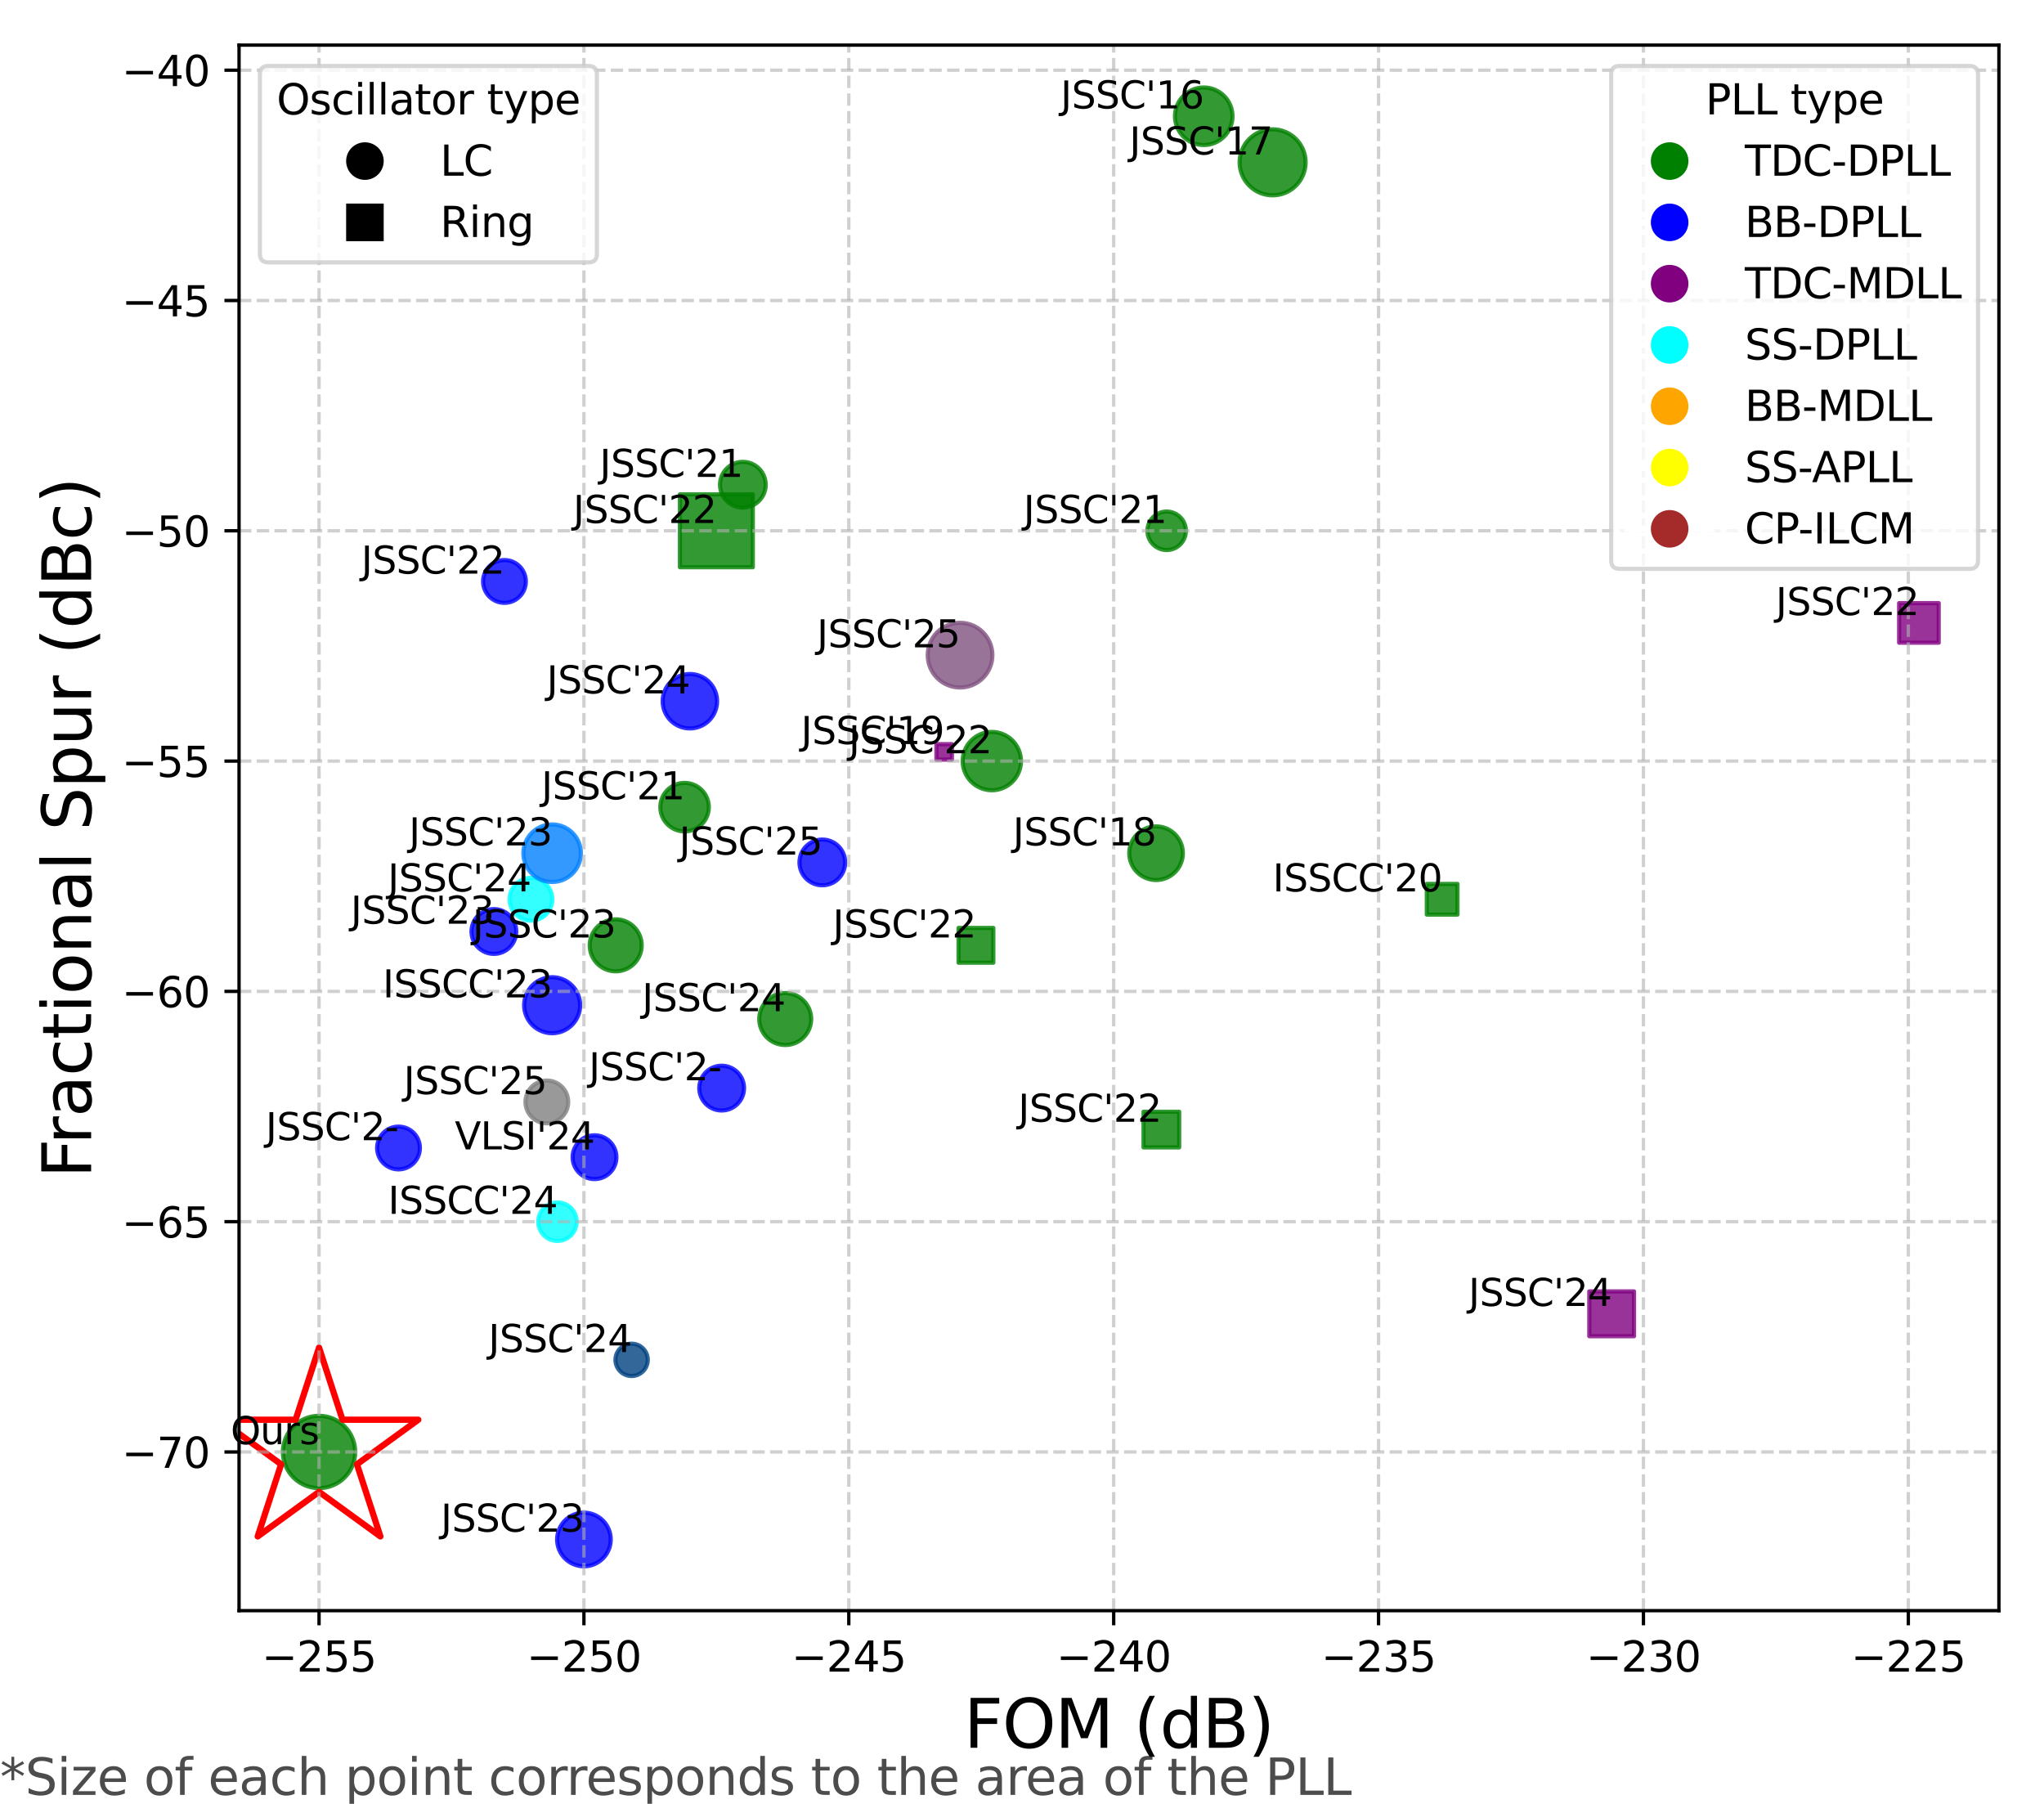 <?xml version="1.0" encoding="utf-8" standalone="no"?>
<!DOCTYPE svg PUBLIC "-//W3C//DTD SVG 1.1//EN"
  "http://www.w3.org/Graphics/SVG/1.1/DTD/svg11.dtd">
<svg xmlns:xlink="http://www.w3.org/1999/xlink" width="489.6pt" height="432pt" viewBox="0 0 489.6 432" xmlns="http://www.w3.org/2000/svg" version="1.1">
 <defs>
  <style type="text/css">*{stroke-linejoin: round; stroke-linecap: butt}</style>
 </defs>
 <g id="figure_1">
  <g id="patch_1">
   <path d="M 0 432 
L 489.6 432 
L 489.6 0 
L 0 0 
z
" style="fill: #ffffff"/>
  </g>
  <g id="axes_1">
   <g id="patch_2">
    <path d="M 57.26 385.72 
L 478.8 385.72 
L 478.8 10.8 
L 57.26 10.8 
z
" style="fill: #ffffff"/>
   </g>
   <g id="PathCollection_1">
    <defs>
     <path id="m41f3e70f1e" d="M 0 8.66 
C 2.297 8.66 4.5 7.748 6.124 6.124 
C 7.748 4.5 8.66 2.297 8.66 0 
C 8.66 -2.297 7.748 -4.5 6.124 -6.124 
C 4.5 -7.748 2.297 -8.66 0 -8.66 
C -2.297 -8.66 -4.5 -7.748 -6.124 -6.124 
C -7.748 -4.5 -8.66 -2.297 -8.66 0 
C -8.66 2.297 -7.748 4.5 -6.124 6.124 
C -4.5 7.748 -2.297 8.66 0 8.66 
z
" style="stroke: #008000; stroke-opacity: 0.8"/>
    </defs>
    <g clip-path="url(#peccac24b12)">
     <use xlink:href="#m41f3e70f1e" x="76.421" y="347.721" style="fill: #008000; fill-opacity: 0.8; stroke: #008000; stroke-opacity: 0.8"/>
    </g>
   </g>
   <g id="PathCollection_2">
    <defs>
     <path id="m4fb5c9a5bd" d="M 0 5.123 
C 1.359 5.123 2.662 4.584 3.623 3.623 
C 4.584 2.662 5.123 1.359 5.123 0 
C 5.123 -1.359 4.584 -2.662 3.623 -3.623 
C 2.662 -4.584 1.359 -5.123 0 -5.123 
C -1.359 -5.123 -2.662 -4.584 -3.623 -3.623 
C -4.584 -2.662 -5.123 -1.359 -5.123 0 
C -5.123 1.359 -4.584 2.662 -3.623 3.623 
C -2.662 4.584 -1.359 5.123 0 5.123 
z
" style="stroke: #0000ff; stroke-opacity: 0.8"/>
    </defs>
    <g clip-path="url(#peccac24b12)">
     <use xlink:href="#m4fb5c9a5bd" x="95.455" y="274.921" style="fill: #0000ff; fill-opacity: 0.8; stroke: #0000ff; stroke-opacity: 0.8"/>
    </g>
   </g>
   <g id="PathCollection_3">
    <defs>
     <path id="m928c2fd7d1" d="M 0 5.362 
C 1.422 5.362 2.786 4.797 3.791 3.791 
C 4.797 2.786 5.362 1.422 5.362 0 
C 5.362 -1.422 4.797 -2.786 3.791 -3.791 
C 2.786 -4.797 1.422 -5.362 0 -5.362 
C -1.422 -5.362 -2.786 -4.797 -3.791 -3.791 
C -4.797 -2.786 -5.362 -1.422 -5.362 0 
C -5.362 1.422 -4.797 2.786 -3.791 3.791 
C -2.786 4.797 -1.422 5.362 0 5.362 
z
" style="stroke: #0000ff; stroke-opacity: 0.8"/>
    </defs>
    <g clip-path="url(#peccac24b12)">
     <use xlink:href="#m928c2fd7d1" x="172.86" y="260.581" style="fill: #0000ff; fill-opacity: 0.8; stroke: #0000ff; stroke-opacity: 0.8"/>
    </g>
   </g>
   <g id="PathCollection_4">
    <defs>
     <path id="m093a602993" d="M 0 5.123 
C 1.359 5.123 2.662 4.584 3.623 3.623 
C 4.584 2.662 5.123 1.359 5.123 0 
C 5.123 -1.359 4.584 -2.662 3.623 -3.623 
C 2.662 -4.584 1.359 -5.123 0 -5.123 
C -1.359 -5.123 -2.662 -4.584 -3.623 -3.623 
C -4.584 -2.662 -5.123 -1.359 -5.123 0 
C -5.123 1.359 -4.584 2.662 -3.623 3.623 
C -2.662 4.584 -1.359 5.123 0 5.123 
z
" style="stroke: #808080; stroke-opacity: 0.8"/>
    </defs>
    <g clip-path="url(#peccac24b12)">
     <use xlink:href="#m093a602993" x="130.985" y="263.89" style="fill: #808080; fill-opacity: 0.8; stroke: #808080; stroke-opacity: 0.8"/>
    </g>
   </g>
   <g id="PathCollection_5">
    <defs>
     <path id="m1b07403330" d="M 0 5.477 
C 1.453 5.477 2.846 4.9 3.873 3.873 
C 4.9 2.846 5.477 1.453 5.477 0 
C 5.477 -1.453 4.9 -2.846 3.873 -3.873 
C 2.846 -4.9 1.453 -5.477 0 -5.477 
C -1.453 -5.477 -2.846 -4.9 -3.873 -3.873 
C -4.9 -2.846 -5.477 -1.453 -5.477 0 
C -5.477 1.453 -4.9 2.846 -3.873 3.873 
C -2.846 4.9 -1.453 5.477 0 5.477 
z
" style="stroke: #0000ff; stroke-opacity: 0.8"/>
    </defs>
    <g clip-path="url(#peccac24b12)">
     <use xlink:href="#m1b07403330" x="196.97" y="206.533" style="fill: #0000ff; fill-opacity: 0.8; stroke: #0000ff; stroke-opacity: 0.8"/>
    </g>
   </g>
   <g id="PathCollection_6">
    <defs>
     <path id="m612ccc7259" d="M 0 7.746 
C 2.054 7.746 4.025 6.93 5.477 5.477 
C 6.93 4.025 7.746 2.054 7.746 0 
C 7.746 -2.054 6.93 -4.025 5.477 -5.477 
C 4.025 -6.93 2.054 -7.746 0 -7.746 
C -2.054 -7.746 -4.025 -6.93 -5.477 -5.477 
C -6.93 -4.025 -7.746 -2.054 -7.746 0 
C -7.746 2.054 -6.93 4.025 -5.477 5.477 
C -4.025 6.93 -2.054 7.746 0 7.746 
z
" style="stroke: #805280; stroke-opacity: 0.8"/>
    </defs>
    <g clip-path="url(#peccac24b12)">
     <use xlink:href="#m612ccc7259" x="229.962" y="156.896" style="fill: #805280; fill-opacity: 0.8; stroke: #805280; stroke-opacity: 0.8"/>
    </g>
   </g>
   <g id="PathCollection_7">
    <defs>
     <path id="mf198c305fe" d="M 0 6.519 
C 1.729 6.519 3.387 5.832 4.61 4.61 
C 5.832 3.387 6.519 1.729 6.519 0 
C 6.519 -1.729 5.832 -3.387 4.61 -4.61 
C 3.387 -5.832 1.729 -6.519 0 -6.519 
C -1.729 -6.519 -3.387 -5.832 -4.61 -4.61 
C -5.832 -3.387 -6.519 -1.729 -6.519 0 
C -6.519 1.729 -5.832 3.387 -4.61 4.61 
C -3.387 5.832 -1.729 6.519 0 6.519 
z
" style="stroke: #0000ff; stroke-opacity: 0.8"/>
    </defs>
    <g clip-path="url(#peccac24b12)">
     <use xlink:href="#mf198c305fe" x="165.246" y="167.927" style="fill: #0000ff; fill-opacity: 0.8; stroke: #0000ff; stroke-opacity: 0.8"/>
    </g>
   </g>
   <g id="PathCollection_8">
    <defs>
     <path id="m83e236c166" d="M 0 3.873 
C 1.027 3.873 2.012 3.465 2.739 2.739 
C 3.465 2.012 3.873 1.027 3.873 0 
C 3.873 -1.027 3.465 -2.012 2.739 -2.739 
C 2.012 -3.465 1.027 -3.873 0 -3.873 
C -1.027 -3.873 -2.012 -3.465 -2.739 -2.739 
C -3.465 -2.012 -3.873 -1.027 -3.873 0 
C -3.873 1.027 -3.465 2.012 -2.739 2.739 
C -2.012 3.465 -1.027 3.873 0 3.873 
z
" style="stroke: #004080; stroke-opacity: 0.8"/>
    </defs>
    <g clip-path="url(#peccac24b12)">
     <use xlink:href="#m83e236c166" x="151.288" y="325.66" style="fill: #004080; fill-opacity: 0.8; stroke: #004080; stroke-opacity: 0.8"/>
    </g>
   </g>
   <g id="PathCollection_9">
    <defs>
     <path id="mc04685dbbb" d="M 0 5.123 
C 1.359 5.123 2.662 4.584 3.623 3.623 
C 4.584 2.662 5.123 1.359 5.123 0 
C 5.123 -1.359 4.584 -2.662 3.623 -3.623 
C 2.662 -4.584 1.359 -5.123 0 -5.123 
C -1.359 -5.123 -2.662 -4.584 -3.623 -3.623 
C -4.584 -2.662 -5.123 -1.359 -5.123 0 
C -5.123 1.359 -4.584 2.662 -3.623 3.623 
C -2.662 4.584 -1.359 5.123 0 5.123 
z
" style="stroke: #00ffff; stroke-opacity: 0.8"/>
    </defs>
    <g clip-path="url(#peccac24b12)">
     <use xlink:href="#mc04685dbbb" x="127.178" y="215.357" style="fill: #00ffff; fill-opacity: 0.8; stroke: #00ffff; stroke-opacity: 0.8"/>
    </g>
   </g>
   <g id="PathCollection_10">
    <defs>
     <path id="md0dd60c884" d="M 0 6.225 
C 1.651 6.225 3.234 5.569 4.402 4.402 
C 5.569 3.234 6.225 1.651 6.225 0 
C 6.225 -1.651 5.569 -3.234 4.402 -4.402 
C 3.234 -5.569 1.651 -6.225 0 -6.225 
C -1.651 -6.225 -3.234 -5.569 -4.402 -4.402 
C -5.569 -3.234 -6.225 -1.651 -6.225 0 
C -6.225 1.651 -5.569 3.234 -4.402 4.402 
C -3.234 5.569 -1.651 6.225 0 6.225 
z
" style="stroke: #008000; stroke-opacity: 0.8"/>
    </defs>
    <g clip-path="url(#peccac24b12)">
     <use xlink:href="#md0dd60c884" x="188.087" y="244.036" style="fill: #008000; fill-opacity: 0.8; stroke: #008000; stroke-opacity: 0.8"/>
    </g>
   </g>
   <g id="PathCollection_11">
    <defs>
     <path id="m614fff8c1b" d="M -5.362 5.362 
L 5.362 5.362 
L 5.362 -5.362 
L -5.362 -5.362 
z
" style="stroke: #800080; stroke-opacity: 0.8"/>
    </defs>
    <g clip-path="url(#peccac24b12)">
     <use xlink:href="#m614fff8c1b" x="386.041" y="314.63" style="fill: #800080; fill-opacity: 0.8; stroke: #800080; stroke-opacity: 0.8"/>
    </g>
   </g>
   <g id="PathCollection_12">
    <defs>
     <path id="m932ebcfe88" d="M 0 6.423 
C 1.703 6.423 3.337 5.746 4.541 4.541 
C 5.746 3.337 6.423 1.703 6.423 0 
C 6.423 -1.703 5.746 -3.337 4.541 -4.541 
C 3.337 -5.746 1.703 -6.423 0 -6.423 
C -1.703 -6.423 -3.337 -5.746 -4.541 -4.541 
C -5.746 -3.337 -6.423 -1.703 -6.423 0 
C -6.423 1.703 -5.746 3.337 -4.541 4.541 
C -3.337 5.746 -1.703 6.423 0 6.423 
z
" style="stroke: #0000ff; stroke-opacity: 0.8"/>
    </defs>
    <g clip-path="url(#peccac24b12)">
     <use xlink:href="#m932ebcfe88" x="139.868" y="368.678" style="fill: #0000ff; fill-opacity: 0.8; stroke: #0000ff; stroke-opacity: 0.8"/>
    </g>
   </g>
   <g id="PathCollection_13">
    <g clip-path="url(#peccac24b12)">
     <use xlink:href="#m928c2fd7d1" x="118.296" y="223.078" style="fill: #0000ff; fill-opacity: 0.8; stroke: #0000ff; stroke-opacity: 0.8"/>
    </g>
   </g>
   <g id="PathCollection_14">
    <defs>
     <path id="m94000b89e3" d="M 0 6.892 
C 1.828 6.892 3.581 6.166 4.873 4.873 
C 6.166 3.581 6.892 1.828 6.892 0 
C 6.892 -1.828 6.166 -3.581 4.873 -4.873 
C 3.581 -6.166 1.828 -6.892 0 -6.892 
C -1.828 -6.892 -3.581 -6.166 -4.873 -4.873 
C -6.166 -3.581 -6.892 -1.828 -6.892 0 
C -6.892 1.828 -6.166 3.581 -4.873 4.873 
C -3.581 6.166 -1.828 6.892 0 6.892 
z
" style="stroke: #0080ff; stroke-opacity: 0.8"/>
    </defs>
    <g clip-path="url(#peccac24b12)">
     <use xlink:href="#m94000b89e3" x="132.254" y="204.327" style="fill: #0080ff; fill-opacity: 0.8; stroke: #0080ff; stroke-opacity: 0.8"/>
    </g>
   </g>
   <g id="PathCollection_15">
    <g clip-path="url(#peccac24b12)">
     <use xlink:href="#md0dd60c884" x="147.481" y="226.387" style="fill: #008000; fill-opacity: 0.8; stroke: #008000; stroke-opacity: 0.8"/>
    </g>
   </g>
   <g id="PathCollection_16">
    <g clip-path="url(#peccac24b12)">
     <use xlink:href="#m4fb5c9a5bd" x="120.834" y="139.248" style="fill: #0000ff; fill-opacity: 0.8; stroke: #0000ff; stroke-opacity: 0.8"/>
    </g>
   </g>
   <g id="PathCollection_17">
    <defs>
     <path id="m12d72396c5" d="M -4.743 4.743 
L 4.743 4.743 
L 4.743 -4.743 
L -4.743 -4.743 
z
" style="stroke: #800080; stroke-opacity: 0.8"/>
    </defs>
    <g clip-path="url(#peccac24b12)">
     <use xlink:href="#m12d72396c5" x="459.639" y="149.175" style="fill: #800080; fill-opacity: 0.8; stroke: #800080; stroke-opacity: 0.8"/>
    </g>
   </g>
   <g id="PathCollection_18">
    <defs>
     <path id="mcbe1608255" d="M 0 6.982 
C 1.852 6.982 3.628 6.246 4.937 4.937 
C 6.246 3.628 6.982 1.852 6.982 0 
C 6.982 -1.852 6.246 -3.628 4.937 -4.937 
C 3.628 -6.246 1.852 -6.982 0 -6.982 
C -1.852 -6.982 -3.628 -6.246 -4.937 -4.937 
C -6.246 -3.628 -6.982 -1.852 -6.982 0 
C -6.982 1.852 -6.246 3.628 -4.937 4.937 
C -3.628 6.246 -1.852 6.982 0 6.982 
z
" style="stroke: #008000; stroke-opacity: 0.8"/>
    </defs>
    <g clip-path="url(#peccac24b12)">
     <use xlink:href="#mcbe1608255" x="237.576" y="182.266" style="fill: #008000; fill-opacity: 0.8; stroke: #008000; stroke-opacity: 0.8"/>
    </g>
   </g>
   <g id="PathCollection_19">
    <defs>
     <path id="mbd36e3d9d0" d="M -8.732 8.732 
L 8.732 8.732 
L 8.732 -8.732 
L -8.732 -8.732 
z
" style="stroke: #008000; stroke-opacity: 0.8"/>
    </defs>
    <g clip-path="url(#peccac24b12)">
     <use xlink:href="#mbd36e3d9d0" x="171.591" y="127.115" style="fill: #008000; fill-opacity: 0.8; stroke: #008000; stroke-opacity: 0.8"/>
    </g>
   </g>
   <g id="PathCollection_20">
    <defs>
     <path id="mef4904d74d" d="M -4.272 4.272 
L 4.272 4.272 
L 4.272 -4.272 
L -4.272 -4.272 
z
" style="stroke: #008000; stroke-opacity: 0.8"/>
    </defs>
    <g clip-path="url(#peccac24b12)">
     <use xlink:href="#mef4904d74d" x="278.181" y="270.508" style="fill: #008000; fill-opacity: 0.8; stroke: #008000; stroke-opacity: 0.8"/>
    </g>
   </g>
   <g id="PathCollection_21">
    <defs>
     <path id="m7420962033" d="M -4.168 4.168 
L 4.168 4.168 
L 4.168 -4.168 
L -4.168 -4.168 
z
" style="stroke: #008000; stroke-opacity: 0.8"/>
    </defs>
    <g clip-path="url(#peccac24b12)">
     <use xlink:href="#m7420962033" x="233.769" y="226.387" style="fill: #008000; fill-opacity: 0.8; stroke: #008000; stroke-opacity: 0.8"/>
    </g>
   </g>
   <g id="PathCollection_22">
    <defs>
     <path id="ma3e7cb7cac" d="M 0 5.477 
C 1.453 5.477 2.846 4.9 3.873 3.873 
C 4.9 2.846 5.477 1.453 5.477 0 
C 5.477 -1.453 4.9 -2.846 3.873 -3.873 
C 2.846 -4.9 1.453 -5.477 0 -5.477 
C -1.453 -5.477 -2.846 -4.9 -3.873 -3.873 
C -4.9 -2.846 -5.477 -1.453 -5.477 0 
C -5.477 1.453 -4.9 2.846 -3.873 3.873 
C -2.846 4.9 -1.453 5.477 0 5.477 
z
" style="stroke: #008000; stroke-opacity: 0.8"/>
    </defs>
    <g clip-path="url(#peccac24b12)">
     <use xlink:href="#ma3e7cb7cac" x="177.936" y="116.084" style="fill: #008000; fill-opacity: 0.8; stroke: #008000; stroke-opacity: 0.8"/>
    </g>
   </g>
   <g id="PathCollection_23">
    <defs>
     <path id="m61ce8cf377" d="M 0 5.809 
C 1.541 5.809 3.018 5.197 4.108 4.108 
C 5.197 3.018 5.809 1.541 5.809 0 
C 5.809 -1.541 5.197 -3.018 4.108 -4.108 
C 3.018 -5.197 1.541 -5.809 0 -5.809 
C -1.541 -5.809 -3.018 -5.197 -4.108 -4.108 
C -5.197 -3.018 -5.809 -1.541 -5.809 0 
C -5.809 1.541 -5.197 3.018 -4.108 4.108 
C -3.018 5.197 -1.541 5.809 0 5.809 
z
" style="stroke: #008000; stroke-opacity: 0.8"/>
    </defs>
    <g clip-path="url(#peccac24b12)">
     <use xlink:href="#m61ce8cf377" x="163.977" y="193.296" style="fill: #008000; fill-opacity: 0.8; stroke: #008000; stroke-opacity: 0.8"/>
    </g>
   </g>
   <g id="PathCollection_24">
    <defs>
     <path id="m31ea7dde7f" d="M 0 4.61 
C 1.223 4.61 2.395 4.124 3.26 3.26 
C 4.124 2.395 4.61 1.223 4.61 0 
C 4.61 -1.223 4.124 -2.395 3.26 -3.26 
C 2.395 -4.124 1.223 -4.61 0 -4.61 
C -1.223 -4.61 -2.395 -4.124 -3.26 -3.26 
C -4.124 -2.395 -4.61 -1.223 -4.61 0 
C -4.61 1.223 -4.124 2.395 -3.26 3.26 
C -2.395 4.124 -1.223 4.61 0 4.61 
z
" style="stroke: #008000; stroke-opacity: 0.8"/>
    </defs>
    <g clip-path="url(#peccac24b12)">
     <use xlink:href="#m31ea7dde7f" x="279.45" y="127.115" style="fill: #008000; fill-opacity: 0.8; stroke: #008000; stroke-opacity: 0.8"/>
    </g>
   </g>
   <g id="PathCollection_25">
    <defs>
     <path id="m7b3eae22c2" d="M -1.854 1.854 
L 1.854 1.854 
L 1.854 -1.854 
L -1.854 -1.854 
z
" style="stroke: #800080; stroke-opacity: 0.8"/>
    </defs>
    <g clip-path="url(#peccac24b12)">
     <use xlink:href="#m7b3eae22c2" x="226.155" y="180.06" style="fill: #800080; fill-opacity: 0.8; stroke: #800080; stroke-opacity: 0.8"/>
    </g>
   </g>
   <g id="PathCollection_26">
    <defs>
     <path id="m1f77dfc7b7" d="M 0 6.423 
C 1.703 6.423 3.337 5.746 4.541 4.541 
C 5.746 3.337 6.423 1.703 6.423 0 
C 6.423 -1.703 5.746 -3.337 4.541 -4.541 
C 3.337 -5.746 1.703 -6.423 0 -6.423 
C -1.703 -6.423 -3.337 -5.746 -4.541 -4.541 
C -5.746 -3.337 -6.423 -1.703 -6.423 0 
C -6.423 1.703 -5.746 3.337 -4.541 4.541 
C -3.337 5.746 -1.703 6.423 0 6.423 
z
" style="stroke: #008000; stroke-opacity: 0.8"/>
    </defs>
    <g clip-path="url(#peccac24b12)">
     <use xlink:href="#m1f77dfc7b7" x="276.913" y="204.327" style="fill: #008000; fill-opacity: 0.8; stroke: #008000; stroke-opacity: 0.8"/>
    </g>
   </g>
   <g id="PathCollection_27">
    <defs>
     <path id="m21a4ed4985" d="M 0 7.906 
C 2.097 7.906 4.108 7.073 5.59 5.59 
C 7.073 4.108 7.906 2.097 7.906 0 
C 7.906 -2.097 7.073 -4.108 5.59 -5.59 
C 4.108 -7.073 2.097 -7.906 0 -7.906 
C -2.097 -7.906 -4.108 -7.073 -5.59 -5.59 
C -7.073 -4.108 -7.906 -2.097 -7.906 0 
C -7.906 2.097 -7.073 4.108 -5.59 5.59 
C -4.108 7.073 -2.097 7.906 0 7.906 
z
" style="stroke: #008000; stroke-opacity: 0.8"/>
    </defs>
    <g clip-path="url(#peccac24b12)">
     <use xlink:href="#m21a4ed4985" x="304.829" y="38.872" style="fill: #008000; fill-opacity: 0.8; stroke: #008000; stroke-opacity: 0.8"/>
    </g>
   </g>
   <g id="PathCollection_28">
    <defs>
     <path id="m86af475c6b" d="M 0 6.892 
C 1.828 6.892 3.581 6.166 4.873 4.873 
C 6.166 3.581 6.892 1.828 6.892 0 
C 6.892 -1.828 6.166 -3.581 4.873 -4.873 
C 3.581 -6.166 1.828 -6.892 0 -6.892 
C -1.828 -6.892 -3.581 -6.166 -4.873 -4.873 
C -6.166 -3.581 -6.892 -1.828 -6.892 0 
C -6.892 1.828 -6.166 3.581 -4.873 4.873 
C -3.581 6.166 -1.828 6.892 0 6.892 
z
" style="stroke: #008000; stroke-opacity: 0.8"/>
    </defs>
    <g clip-path="url(#peccac24b12)">
     <use xlink:href="#m86af475c6b" x="288.333" y="27.842" style="fill: #008000; fill-opacity: 0.8; stroke: #008000; stroke-opacity: 0.8"/>
    </g>
   </g>
   <g id="PathCollection_29">
    <defs>
     <path id="md9b3504a11" d="M 0 5.244 
C 1.391 5.244 2.725 4.691 3.708 3.708 
C 4.691 2.725 5.244 1.391 5.244 0 
C 5.244 -1.391 4.691 -2.725 3.708 -3.708 
C 2.725 -4.691 1.391 -5.244 0 -5.244 
C -1.391 -5.244 -2.725 -4.691 -3.708 -3.708 
C -4.691 -2.725 -5.244 -1.391 -5.244 0 
C -5.244 1.391 -4.691 2.725 -3.708 3.708 
C -2.725 4.691 -1.391 5.244 0 5.244 
z
" style="stroke: #0000ff; stroke-opacity: 0.8"/>
    </defs>
    <g clip-path="url(#peccac24b12)">
     <use xlink:href="#md9b3504a11" x="142.405" y="277.127" style="fill: #0000ff; fill-opacity: 0.8; stroke: #0000ff; stroke-opacity: 0.8"/>
    </g>
   </g>
   <g id="PathCollection_30">
    <defs>
     <path id="mdde4cb7b56" d="M 0 4.61 
C 1.223 4.61 2.395 4.124 3.26 3.26 
C 4.124 2.395 4.61 1.223 4.61 0 
C 4.61 -1.223 4.124 -2.395 3.26 -3.26 
C 2.395 -4.124 1.223 -4.61 0 -4.61 
C -1.223 -4.61 -2.395 -4.124 -3.26 -3.26 
C -4.124 -2.395 -4.61 -1.223 -4.61 0 
C -4.61 1.223 -4.124 2.395 -3.26 3.26 
C -2.395 4.124 -1.223 4.61 0 4.61 
z
" style="stroke: #00ffff; stroke-opacity: 0.8"/>
    </defs>
    <g clip-path="url(#peccac24b12)">
     <use xlink:href="#mdde4cb7b56" x="133.523" y="292.569" style="fill: #00ffff; fill-opacity: 0.8; stroke: #00ffff; stroke-opacity: 0.8"/>
    </g>
   </g>
   <g id="PathCollection_31">
    <defs>
     <path id="m08ad182c38" d="M 0 6.708 
C 1.779 6.708 3.485 6.001 4.743 4.743 
C 6.001 3.485 6.708 1.779 6.708 0 
C 6.708 -1.779 6.001 -3.485 4.743 -4.743 
C 3.485 -6.001 1.779 -6.708 0 -6.708 
C -1.779 -6.708 -3.485 -6.001 -4.743 -4.743 
C -6.001 -3.485 -6.708 -1.779 -6.708 0 
C -6.708 1.779 -6.001 3.485 -4.743 4.743 
C -3.485 6.001 -1.779 6.708 0 6.708 
z
" style="stroke: #0000ff; stroke-opacity: 0.8"/>
    </defs>
    <g clip-path="url(#peccac24b12)">
     <use xlink:href="#m08ad182c38" x="132.254" y="240.727" style="fill: #0000ff; fill-opacity: 0.8; stroke: #0000ff; stroke-opacity: 0.8"/>
    </g>
   </g>
   <g id="PathCollection_32">
    <defs>
     <path id="mf46063c766" d="M -3.674 3.674 
L 3.674 3.674 
L 3.674 -3.674 
L -3.674 -3.674 
z
" style="stroke: #008000; stroke-opacity: 0.8"/>
    </defs>
    <g clip-path="url(#peccac24b12)">
     <use xlink:href="#mf46063c766" x="345.435" y="215.357" style="fill: #008000; fill-opacity: 0.8; stroke: #008000; stroke-opacity: 0.8"/>
    </g>
   </g>
   <g id="PathCollection_33">
    <path d="M 76.421 322.721 
L 70.808 339.995 
L 52.644 339.995 
L 67.339 350.671 
L 61.726 367.946 
L 76.421 357.27 
L 91.116 367.946 
L 85.503 350.671 
L 100.197 339.995 
L 82.034 339.995 
L 76.421 322.721 
z
" clip-path="url(#peccac24b12)" style="fill: none; stroke: #ff0000; stroke-width: 1.5"/>
   </g>
   <g id="matplotlib.axis_1">
    <g id="xtick_1">
     <g id="line2d_1">
      <path d="M 76.421 385.72 
L 76.421 10.8 
" clip-path="url(#peccac24b12)" style="fill: none; stroke-dasharray: 2.96,1.28; stroke-dashoffset: 0; stroke: #b0b0b0; stroke-opacity: 0.6; stroke-width: 0.8"/>
     </g>
     <g id="line2d_2">
      <defs>
       <path id="mb979a0a826" d="M 0 0 
L 0 3.5 
" style="stroke: #000000; stroke-width: 0.8"/>
      </defs>
      <g>
       <use xlink:href="#mb979a0a826" x="76.421" y="385.72" style="stroke: #000000; stroke-width: 0.8"/>
      </g>
     </g>
     <g id="text_1">
      <!-- −255 -->
      <g transform="translate(62.687 400.318) scale(0.1 -0.1)">
       <defs>
        <path id="DejaVuSans-2212" d="M 678 2272 
L 4684 2272 
L 4684 1741 
L 678 1741 
L 678 2272 
z
" transform="scale(0.016)"/>
        <path id="DejaVuSans-32" d="M 1228 531 
L 3431 531 
L 3431 0 
L 469 0 
L 469 531 
Q 828 903 1448 1529 
Q 2069 2156 2228 2338 
Q 2531 2678 2651 2914 
Q 2772 3150 2772 3378 
Q 2772 3750 2511 3984 
Q 2250 4219 1831 4219 
Q 1534 4219 1204 4116 
Q 875 4013 500 3803 
L 500 4441 
Q 881 4594 1212 4672 
Q 1544 4750 1819 4750 
Q 2544 4750 2975 4387 
Q 3406 4025 3406 3419 
Q 3406 3131 3298 2873 
Q 3191 2616 2906 2266 
Q 2828 2175 2409 1742 
Q 1991 1309 1228 531 
z
" transform="scale(0.016)"/>
        <path id="DejaVuSans-35" d="M 691 4666 
L 3169 4666 
L 3169 4134 
L 1269 4134 
L 1269 2991 
Q 1406 3038 1543 3061 
Q 1681 3084 1819 3084 
Q 2600 3084 3056 2656 
Q 3513 2228 3513 1497 
Q 3513 744 3044 326 
Q 2575 -91 1722 -91 
Q 1428 -91 1123 -41 
Q 819 9 494 109 
L 494 744 
Q 775 591 1075 516 
Q 1375 441 1709 441 
Q 2250 441 2565 725 
Q 2881 1009 2881 1497 
Q 2881 1984 2565 2268 
Q 2250 2553 1709 2553 
Q 1456 2553 1204 2497 
Q 953 2441 691 2322 
L 691 4666 
z
" transform="scale(0.016)"/>
       </defs>
       <use xlink:href="#DejaVuSans-2212"/>
       <use xlink:href="#DejaVuSans-32" x="83.789"/>
       <use xlink:href="#DejaVuSans-35" x="147.412"/>
       <use xlink:href="#DejaVuSans-35" x="211.035"/>
      </g>
     </g>
    </g>
    <g id="xtick_2">
     <g id="line2d_3">
      <path d="M 139.868 385.72 
L 139.868 10.8 
" clip-path="url(#peccac24b12)" style="fill: none; stroke-dasharray: 2.96,1.28; stroke-dashoffset: 0; stroke: #b0b0b0; stroke-opacity: 0.6; stroke-width: 0.8"/>
     </g>
     <g id="line2d_4">
      <g>
       <use xlink:href="#mb979a0a826" x="139.868" y="385.72" style="stroke: #000000; stroke-width: 0.8"/>
      </g>
     </g>
     <g id="text_2">
      <!-- −250 -->
      <g transform="translate(126.134 400.318) scale(0.1 -0.1)">
       <defs>
        <path id="DejaVuSans-30" d="M 2034 4250 
Q 1547 4250 1301 3770 
Q 1056 3291 1056 2328 
Q 1056 1369 1301 889 
Q 1547 409 2034 409 
Q 2525 409 2770 889 
Q 3016 1369 3016 2328 
Q 3016 3291 2770 3770 
Q 2525 4250 2034 4250 
z
M 2034 4750 
Q 2819 4750 3233 4129 
Q 3647 3509 3647 2328 
Q 3647 1150 3233 529 
Q 2819 -91 2034 -91 
Q 1250 -91 836 529 
Q 422 1150 422 2328 
Q 422 3509 836 4129 
Q 1250 4750 2034 4750 
z
" transform="scale(0.016)"/>
       </defs>
       <use xlink:href="#DejaVuSans-2212"/>
       <use xlink:href="#DejaVuSans-32" x="83.789"/>
       <use xlink:href="#DejaVuSans-35" x="147.412"/>
       <use xlink:href="#DejaVuSans-30" x="211.035"/>
      </g>
     </g>
    </g>
    <g id="xtick_3">
     <g id="line2d_5">
      <path d="M 203.314 385.72 
L 203.314 10.8 
" clip-path="url(#peccac24b12)" style="fill: none; stroke-dasharray: 2.96,1.28; stroke-dashoffset: 0; stroke: #b0b0b0; stroke-opacity: 0.6; stroke-width: 0.8"/>
     </g>
     <g id="line2d_6">
      <g>
       <use xlink:href="#mb979a0a826" x="203.314" y="385.72" style="stroke: #000000; stroke-width: 0.8"/>
      </g>
     </g>
     <g id="text_3">
      <!-- −245 -->
      <g transform="translate(189.581 400.318) scale(0.1 -0.1)">
       <defs>
        <path id="DejaVuSans-34" d="M 2419 4116 
L 825 1625 
L 2419 1625 
L 2419 4116 
z
M 2253 4666 
L 3047 4666 
L 3047 1625 
L 3713 1625 
L 3713 1100 
L 3047 1100 
L 3047 0 
L 2419 0 
L 2419 1100 
L 313 1100 
L 313 1709 
L 2253 4666 
z
" transform="scale(0.016)"/>
       </defs>
       <use xlink:href="#DejaVuSans-2212"/>
       <use xlink:href="#DejaVuSans-32" x="83.789"/>
       <use xlink:href="#DejaVuSans-34" x="147.412"/>
       <use xlink:href="#DejaVuSans-35" x="211.035"/>
      </g>
     </g>
    </g>
    <g id="xtick_4">
     <g id="line2d_7">
      <path d="M 266.761 385.72 
L 266.761 10.8 
" clip-path="url(#peccac24b12)" style="fill: none; stroke-dasharray: 2.96,1.28; stroke-dashoffset: 0; stroke: #b0b0b0; stroke-opacity: 0.6; stroke-width: 0.8"/>
     </g>
     <g id="line2d_8">
      <g>
       <use xlink:href="#mb979a0a826" x="266.761" y="385.72" style="stroke: #000000; stroke-width: 0.8"/>
      </g>
     </g>
     <g id="text_4">
      <!-- −240 -->
      <g transform="translate(253.027 400.318) scale(0.1 -0.1)">
       <use xlink:href="#DejaVuSans-2212"/>
       <use xlink:href="#DejaVuSans-32" x="83.789"/>
       <use xlink:href="#DejaVuSans-34" x="147.412"/>
       <use xlink:href="#DejaVuSans-30" x="211.035"/>
      </g>
     </g>
    </g>
    <g id="xtick_5">
     <g id="line2d_9">
      <path d="M 330.208 385.72 
L 330.208 10.8 
" clip-path="url(#peccac24b12)" style="fill: none; stroke-dasharray: 2.96,1.28; stroke-dashoffset: 0; stroke: #b0b0b0; stroke-opacity: 0.6; stroke-width: 0.8"/>
     </g>
     <g id="line2d_10">
      <g>
       <use xlink:href="#mb979a0a826" x="330.208" y="385.72" style="stroke: #000000; stroke-width: 0.8"/>
      </g>
     </g>
     <g id="text_5">
      <!-- −235 -->
      <g transform="translate(316.474 400.318) scale(0.1 -0.1)">
       <defs>
        <path id="DejaVuSans-33" d="M 2597 2516 
Q 3050 2419 3304 2112 
Q 3559 1806 3559 1356 
Q 3559 666 3084 287 
Q 2609 -91 1734 -91 
Q 1441 -91 1130 -33 
Q 819 25 488 141 
L 488 750 
Q 750 597 1062 519 
Q 1375 441 1716 441 
Q 2309 441 2620 675 
Q 2931 909 2931 1356 
Q 2931 1769 2642 2001 
Q 2353 2234 1838 2234 
L 1294 2234 
L 1294 2753 
L 1863 2753 
Q 2328 2753 2575 2939 
Q 2822 3125 2822 3475 
Q 2822 3834 2567 4026 
Q 2313 4219 1838 4219 
Q 1578 4219 1281 4162 
Q 984 4106 628 3988 
L 628 4550 
Q 988 4650 1302 4700 
Q 1616 4750 1894 4750 
Q 2613 4750 3031 4423 
Q 3450 4097 3450 3541 
Q 3450 3153 3228 2886 
Q 3006 2619 2597 2516 
z
" transform="scale(0.016)"/>
       </defs>
       <use xlink:href="#DejaVuSans-2212"/>
       <use xlink:href="#DejaVuSans-32" x="83.789"/>
       <use xlink:href="#DejaVuSans-33" x="147.412"/>
       <use xlink:href="#DejaVuSans-35" x="211.035"/>
      </g>
     </g>
    </g>
    <g id="xtick_6">
     <g id="line2d_11">
      <path d="M 393.655 385.72 
L 393.655 10.8 
" clip-path="url(#peccac24b12)" style="fill: none; stroke-dasharray: 2.96,1.28; stroke-dashoffset: 0; stroke: #b0b0b0; stroke-opacity: 0.6; stroke-width: 0.8"/>
     </g>
     <g id="line2d_12">
      <g>
       <use xlink:href="#mb979a0a826" x="393.655" y="385.72" style="stroke: #000000; stroke-width: 0.8"/>
      </g>
     </g>
     <g id="text_6">
      <!-- −230 -->
      <g transform="translate(379.921 400.318) scale(0.1 -0.1)">
       <use xlink:href="#DejaVuSans-2212"/>
       <use xlink:href="#DejaVuSans-32" x="83.789"/>
       <use xlink:href="#DejaVuSans-33" x="147.412"/>
       <use xlink:href="#DejaVuSans-30" x="211.035"/>
      </g>
     </g>
    </g>
    <g id="xtick_7">
     <g id="line2d_13">
      <path d="M 457.101 385.72 
L 457.101 10.8 
" clip-path="url(#peccac24b12)" style="fill: none; stroke-dasharray: 2.96,1.28; stroke-dashoffset: 0; stroke: #b0b0b0; stroke-opacity: 0.6; stroke-width: 0.8"/>
     </g>
     <g id="line2d_14">
      <g>
       <use xlink:href="#mb979a0a826" x="457.101" y="385.72" style="stroke: #000000; stroke-width: 0.8"/>
      </g>
     </g>
     <g id="text_7">
      <!-- −225 -->
      <g transform="translate(443.368 400.318) scale(0.1 -0.1)">
       <use xlink:href="#DejaVuSans-2212"/>
       <use xlink:href="#DejaVuSans-32" x="83.789"/>
       <use xlink:href="#DejaVuSans-32" x="147.412"/>
       <use xlink:href="#DejaVuSans-35" x="211.035"/>
      </g>
     </g>
    </g>
    <g id="text_8">
     <!-- FOM (dB) -->
     <g transform="translate(230.876 418.556) scale(0.16 -0.16)">
      <defs>
       <path id="DejaVuSans-46" d="M 628 4666 
L 3309 4666 
L 3309 4134 
L 1259 4134 
L 1259 2759 
L 3109 2759 
L 3109 2228 
L 1259 2228 
L 1259 0 
L 628 0 
L 628 4666 
z
" transform="scale(0.016)"/>
       <path id="DejaVuSans-4f" d="M 2522 4238 
Q 1834 4238 1429 3725 
Q 1025 3213 1025 2328 
Q 1025 1447 1429 934 
Q 1834 422 2522 422 
Q 3209 422 3611 934 
Q 4013 1447 4013 2328 
Q 4013 3213 3611 3725 
Q 3209 4238 2522 4238 
z
M 2522 4750 
Q 3503 4750 4090 4092 
Q 4678 3434 4678 2328 
Q 4678 1225 4090 567 
Q 3503 -91 2522 -91 
Q 1538 -91 948 565 
Q 359 1222 359 2328 
Q 359 3434 948 4092 
Q 1538 4750 2522 4750 
z
" transform="scale(0.016)"/>
       <path id="DejaVuSans-4d" d="M 628 4666 
L 1569 4666 
L 2759 1491 
L 3956 4666 
L 4897 4666 
L 4897 0 
L 4281 0 
L 4281 4097 
L 3078 897 
L 2444 897 
L 1241 4097 
L 1241 0 
L 628 0 
L 628 4666 
z
" transform="scale(0.016)"/>
       <path id="DejaVuSans-20" transform="scale(0.016)"/>
       <path id="DejaVuSans-28" d="M 1984 4856 
Q 1566 4138 1362 3434 
Q 1159 2731 1159 2009 
Q 1159 1288 1364 580 
Q 1569 -128 1984 -844 
L 1484 -844 
Q 1016 -109 783 600 
Q 550 1309 550 2009 
Q 550 2706 781 3412 
Q 1013 4119 1484 4856 
L 1984 4856 
z
" transform="scale(0.016)"/>
       <path id="DejaVuSans-64" d="M 2906 2969 
L 2906 4863 
L 3481 4863 
L 3481 0 
L 2906 0 
L 2906 525 
Q 2725 213 2448 61 
Q 2172 -91 1784 -91 
Q 1150 -91 751 415 
Q 353 922 353 1747 
Q 353 2572 751 3078 
Q 1150 3584 1784 3584 
Q 2172 3584 2448 3432 
Q 2725 3281 2906 2969 
z
M 947 1747 
Q 947 1113 1208 752 
Q 1469 391 1925 391 
Q 2381 391 2643 752 
Q 2906 1113 2906 1747 
Q 2906 2381 2643 2742 
Q 2381 3103 1925 3103 
Q 1469 3103 1208 2742 
Q 947 2381 947 1747 
z
" transform="scale(0.016)"/>
       <path id="DejaVuSans-42" d="M 1259 2228 
L 1259 519 
L 2272 519 
Q 2781 519 3026 730 
Q 3272 941 3272 1375 
Q 3272 1813 3026 2020 
Q 2781 2228 2272 2228 
L 1259 2228 
z
M 1259 4147 
L 1259 2741 
L 2194 2741 
Q 2656 2741 2882 2914 
Q 3109 3088 3109 3444 
Q 3109 3797 2882 3972 
Q 2656 4147 2194 4147 
L 1259 4147 
z
M 628 4666 
L 2241 4666 
Q 2963 4666 3353 4366 
Q 3744 4066 3744 3513 
Q 3744 3084 3544 2831 
Q 3344 2578 2956 2516 
Q 3422 2416 3680 2098 
Q 3938 1781 3938 1306 
Q 3938 681 3513 340 
Q 3088 0 2303 0 
L 628 0 
L 628 4666 
z
" transform="scale(0.016)"/>
       <path id="DejaVuSans-29" d="M 513 4856 
L 1013 4856 
Q 1481 4119 1714 3412 
Q 1947 2706 1947 2009 
Q 1947 1309 1714 600 
Q 1481 -109 1013 -844 
L 513 -844 
Q 928 -128 1133 580 
Q 1338 1288 1338 2009 
Q 1338 2731 1133 3434 
Q 928 4138 513 4856 
z
" transform="scale(0.016)"/>
      </defs>
      <use xlink:href="#DejaVuSans-46"/>
      <use xlink:href="#DejaVuSans-4f" x="57.52"/>
      <use xlink:href="#DejaVuSans-4d" x="136.23"/>
      <use xlink:href="#DejaVuSans-20" x="222.51"/>
      <use xlink:href="#DejaVuSans-28" x="254.297"/>
      <use xlink:href="#DejaVuSans-64" x="293.311"/>
      <use xlink:href="#DejaVuSans-42" x="356.787"/>
      <use xlink:href="#DejaVuSans-29" x="425.391"/>
     </g>
    </g>
   </g>
   <g id="matplotlib.axis_2">
    <g id="ytick_1">
     <g id="line2d_15">
      <path d="M 57.26 347.721 
L 478.8 347.721 
" clip-path="url(#peccac24b12)" style="fill: none; stroke-dasharray: 2.96,1.28; stroke-dashoffset: 0; stroke: #b0b0b0; stroke-opacity: 0.6; stroke-width: 0.8"/>
     </g>
     <g id="line2d_16">
      <defs>
       <path id="m7d3f7e2589" d="M 0 0 
L -3.5 0 
" style="stroke: #000000; stroke-width: 0.8"/>
      </defs>
      <g>
       <use xlink:href="#m7d3f7e2589" x="57.26" y="347.721" style="stroke: #000000; stroke-width: 0.8"/>
      </g>
     </g>
     <g id="text_9">
      <!-- −70 -->
      <g transform="translate(29.155 351.52) scale(0.1 -0.1)">
       <defs>
        <path id="DejaVuSans-37" d="M 525 4666 
L 3525 4666 
L 3525 4397 
L 1831 0 
L 1172 0 
L 2766 4134 
L 525 4134 
L 525 4666 
z
" transform="scale(0.016)"/>
       </defs>
       <use xlink:href="#DejaVuSans-2212"/>
       <use xlink:href="#DejaVuSans-37" x="83.789"/>
       <use xlink:href="#DejaVuSans-30" x="147.412"/>
      </g>
     </g>
    </g>
    <g id="ytick_2">
     <g id="line2d_17">
      <path d="M 57.26 292.569 
L 478.8 292.569 
" clip-path="url(#peccac24b12)" style="fill: none; stroke-dasharray: 2.96,1.28; stroke-dashoffset: 0; stroke: #b0b0b0; stroke-opacity: 0.6; stroke-width: 0.8"/>
     </g>
     <g id="line2d_18">
      <g>
       <use xlink:href="#m7d3f7e2589" x="57.26" y="292.569" style="stroke: #000000; stroke-width: 0.8"/>
      </g>
     </g>
     <g id="text_10">
      <!-- −65 -->
      <g transform="translate(29.155 296.368) scale(0.1 -0.1)">
       <defs>
        <path id="DejaVuSans-36" d="M 2113 2584 
Q 1688 2584 1439 2293 
Q 1191 2003 1191 1497 
Q 1191 994 1439 701 
Q 1688 409 2113 409 
Q 2538 409 2786 701 
Q 3034 994 3034 1497 
Q 3034 2003 2786 2293 
Q 2538 2584 2113 2584 
z
M 3366 4563 
L 3366 3988 
Q 3128 4100 2886 4159 
Q 2644 4219 2406 4219 
Q 1781 4219 1451 3797 
Q 1122 3375 1075 2522 
Q 1259 2794 1537 2939 
Q 1816 3084 2150 3084 
Q 2853 3084 3261 2657 
Q 3669 2231 3669 1497 
Q 3669 778 3244 343 
Q 2819 -91 2113 -91 
Q 1303 -91 875 529 
Q 447 1150 447 2328 
Q 447 3434 972 4092 
Q 1497 4750 2381 4750 
Q 2619 4750 2861 4703 
Q 3103 4656 3366 4563 
z
" transform="scale(0.016)"/>
       </defs>
       <use xlink:href="#DejaVuSans-2212"/>
       <use xlink:href="#DejaVuSans-36" x="83.789"/>
       <use xlink:href="#DejaVuSans-35" x="147.412"/>
      </g>
     </g>
    </g>
    <g id="ytick_3">
     <g id="line2d_19">
      <path d="M 57.26 237.418 
L 478.8 237.418 
" clip-path="url(#peccac24b12)" style="fill: none; stroke-dasharray: 2.96,1.28; stroke-dashoffset: 0; stroke: #b0b0b0; stroke-opacity: 0.6; stroke-width: 0.8"/>
     </g>
     <g id="line2d_20">
      <g>
       <use xlink:href="#m7d3f7e2589" x="57.26" y="237.418" style="stroke: #000000; stroke-width: 0.8"/>
      </g>
     </g>
     <g id="text_11">
      <!-- −60 -->
      <g transform="translate(29.155 241.217) scale(0.1 -0.1)">
       <use xlink:href="#DejaVuSans-2212"/>
       <use xlink:href="#DejaVuSans-36" x="83.789"/>
       <use xlink:href="#DejaVuSans-30" x="147.412"/>
      </g>
     </g>
    </g>
    <g id="ytick_4">
     <g id="line2d_21">
      <path d="M 57.26 182.266 
L 478.8 182.266 
" clip-path="url(#peccac24b12)" style="fill: none; stroke-dasharray: 2.96,1.28; stroke-dashoffset: 0; stroke: #b0b0b0; stroke-opacity: 0.6; stroke-width: 0.8"/>
     </g>
     <g id="line2d_22">
      <g>
       <use xlink:href="#m7d3f7e2589" x="57.26" y="182.266" style="stroke: #000000; stroke-width: 0.8"/>
      </g>
     </g>
     <g id="text_12">
      <!-- −55 -->
      <g transform="translate(29.155 186.065) scale(0.1 -0.1)">
       <use xlink:href="#DejaVuSans-2212"/>
       <use xlink:href="#DejaVuSans-35" x="83.789"/>
       <use xlink:href="#DejaVuSans-35" x="147.412"/>
      </g>
     </g>
    </g>
    <g id="ytick_5">
     <g id="line2d_23">
      <path d="M 57.26 127.115 
L 478.8 127.115 
" clip-path="url(#peccac24b12)" style="fill: none; stroke-dasharray: 2.96,1.28; stroke-dashoffset: 0; stroke: #b0b0b0; stroke-opacity: 0.6; stroke-width: 0.8"/>
     </g>
     <g id="line2d_24">
      <g>
       <use xlink:href="#m7d3f7e2589" x="57.26" y="127.115" style="stroke: #000000; stroke-width: 0.8"/>
      </g>
     </g>
     <g id="text_13">
      <!-- −50 -->
      <g transform="translate(29.155 130.914) scale(0.1 -0.1)">
       <use xlink:href="#DejaVuSans-2212"/>
       <use xlink:href="#DejaVuSans-35" x="83.789"/>
       <use xlink:href="#DejaVuSans-30" x="147.412"/>
      </g>
     </g>
    </g>
    <g id="ytick_6">
     <g id="line2d_25">
      <path d="M 57.26 71.963 
L 478.8 71.963 
" clip-path="url(#peccac24b12)" style="fill: none; stroke-dasharray: 2.96,1.28; stroke-dashoffset: 0; stroke: #b0b0b0; stroke-opacity: 0.6; stroke-width: 0.8"/>
     </g>
     <g id="line2d_26">
      <g>
       <use xlink:href="#m7d3f7e2589" x="57.26" y="71.963" style="stroke: #000000; stroke-width: 0.8"/>
      </g>
     </g>
     <g id="text_14">
      <!-- −45 -->
      <g transform="translate(29.155 75.762) scale(0.1 -0.1)">
       <use xlink:href="#DejaVuSans-2212"/>
       <use xlink:href="#DejaVuSans-34" x="83.789"/>
       <use xlink:href="#DejaVuSans-35" x="147.412"/>
      </g>
     </g>
    </g>
    <g id="ytick_7">
     <g id="line2d_27">
      <path d="M 57.26 16.812 
L 478.8 16.812 
" clip-path="url(#peccac24b12)" style="fill: none; stroke-dasharray: 2.96,1.28; stroke-dashoffset: 0; stroke: #b0b0b0; stroke-opacity: 0.6; stroke-width: 0.8"/>
     </g>
     <g id="line2d_28">
      <g>
       <use xlink:href="#m7d3f7e2589" x="57.26" y="16.812" style="stroke: #000000; stroke-width: 0.8"/>
      </g>
     </g>
     <g id="text_15">
      <!-- −40 -->
      <g transform="translate(29.155 20.611) scale(0.1 -0.1)">
       <use xlink:href="#DejaVuSans-2212"/>
       <use xlink:href="#DejaVuSans-34" x="83.789"/>
       <use xlink:href="#DejaVuSans-30" x="147.412"/>
      </g>
     </g>
    </g>
    <g id="text_16">
     <!-- Fractional Spur (dBc) -->
     <g transform="translate(21.828 282.13) rotate(-90) scale(0.16 -0.16)">
      <defs>
       <path id="DejaVuSans-72" d="M 2631 2963 
Q 2534 3019 2420 3045 
Q 2306 3072 2169 3072 
Q 1681 3072 1420 2755 
Q 1159 2438 1159 1844 
L 1159 0 
L 581 0 
L 581 3500 
L 1159 3500 
L 1159 2956 
Q 1341 3275 1631 3429 
Q 1922 3584 2338 3584 
Q 2397 3584 2469 3576 
Q 2541 3569 2628 3553 
L 2631 2963 
z
" transform="scale(0.016)"/>
       <path id="DejaVuSans-61" d="M 2194 1759 
Q 1497 1759 1228 1600 
Q 959 1441 959 1056 
Q 959 750 1161 570 
Q 1363 391 1709 391 
Q 2188 391 2477 730 
Q 2766 1069 2766 1631 
L 2766 1759 
L 2194 1759 
z
M 3341 1997 
L 3341 0 
L 2766 0 
L 2766 531 
Q 2569 213 2275 61 
Q 1981 -91 1556 -91 
Q 1019 -91 701 211 
Q 384 513 384 1019 
Q 384 1609 779 1909 
Q 1175 2209 1959 2209 
L 2766 2209 
L 2766 2266 
Q 2766 2663 2505 2880 
Q 2244 3097 1772 3097 
Q 1472 3097 1187 3025 
Q 903 2953 641 2809 
L 641 3341 
Q 956 3463 1253 3523 
Q 1550 3584 1831 3584 
Q 2591 3584 2966 3190 
Q 3341 2797 3341 1997 
z
" transform="scale(0.016)"/>
       <path id="DejaVuSans-63" d="M 3122 3366 
L 3122 2828 
Q 2878 2963 2633 3030 
Q 2388 3097 2138 3097 
Q 1578 3097 1268 2742 
Q 959 2388 959 1747 
Q 959 1106 1268 751 
Q 1578 397 2138 397 
Q 2388 397 2633 464 
Q 2878 531 3122 666 
L 3122 134 
Q 2881 22 2623 -34 
Q 2366 -91 2075 -91 
Q 1284 -91 818 406 
Q 353 903 353 1747 
Q 353 2603 823 3093 
Q 1294 3584 2113 3584 
Q 2378 3584 2631 3529 
Q 2884 3475 3122 3366 
z
" transform="scale(0.016)"/>
       <path id="DejaVuSans-74" d="M 1172 4494 
L 1172 3500 
L 2356 3500 
L 2356 3053 
L 1172 3053 
L 1172 1153 
Q 1172 725 1289 603 
Q 1406 481 1766 481 
L 2356 481 
L 2356 0 
L 1766 0 
Q 1100 0 847 248 
Q 594 497 594 1153 
L 594 3053 
L 172 3053 
L 172 3500 
L 594 3500 
L 594 4494 
L 1172 4494 
z
" transform="scale(0.016)"/>
       <path id="DejaVuSans-69" d="M 603 3500 
L 1178 3500 
L 1178 0 
L 603 0 
L 603 3500 
z
M 603 4863 
L 1178 4863 
L 1178 4134 
L 603 4134 
L 603 4863 
z
" transform="scale(0.016)"/>
       <path id="DejaVuSans-6f" d="M 1959 3097 
Q 1497 3097 1228 2736 
Q 959 2375 959 1747 
Q 959 1119 1226 758 
Q 1494 397 1959 397 
Q 2419 397 2687 759 
Q 2956 1122 2956 1747 
Q 2956 2369 2687 2733 
Q 2419 3097 1959 3097 
z
M 1959 3584 
Q 2709 3584 3137 3096 
Q 3566 2609 3566 1747 
Q 3566 888 3137 398 
Q 2709 -91 1959 -91 
Q 1206 -91 779 398 
Q 353 888 353 1747 
Q 353 2609 779 3096 
Q 1206 3584 1959 3584 
z
" transform="scale(0.016)"/>
       <path id="DejaVuSans-6e" d="M 3513 2113 
L 3513 0 
L 2938 0 
L 2938 2094 
Q 2938 2591 2744 2837 
Q 2550 3084 2163 3084 
Q 1697 3084 1428 2787 
Q 1159 2491 1159 1978 
L 1159 0 
L 581 0 
L 581 3500 
L 1159 3500 
L 1159 2956 
Q 1366 3272 1645 3428 
Q 1925 3584 2291 3584 
Q 2894 3584 3203 3211 
Q 3513 2838 3513 2113 
z
" transform="scale(0.016)"/>
       <path id="DejaVuSans-6c" d="M 603 4863 
L 1178 4863 
L 1178 0 
L 603 0 
L 603 4863 
z
" transform="scale(0.016)"/>
       <path id="DejaVuSans-53" d="M 3425 4513 
L 3425 3897 
Q 3066 4069 2747 4153 
Q 2428 4238 2131 4238 
Q 1616 4238 1336 4038 
Q 1056 3838 1056 3469 
Q 1056 3159 1242 3001 
Q 1428 2844 1947 2747 
L 2328 2669 
Q 3034 2534 3370 2195 
Q 3706 1856 3706 1288 
Q 3706 609 3251 259 
Q 2797 -91 1919 -91 
Q 1588 -91 1214 -16 
Q 841 59 441 206 
L 441 856 
Q 825 641 1194 531 
Q 1563 422 1919 422 
Q 2459 422 2753 634 
Q 3047 847 3047 1241 
Q 3047 1584 2836 1778 
Q 2625 1972 2144 2069 
L 1759 2144 
Q 1053 2284 737 2584 
Q 422 2884 422 3419 
Q 422 4038 858 4394 
Q 1294 4750 2059 4750 
Q 2388 4750 2728 4690 
Q 3069 4631 3425 4513 
z
" transform="scale(0.016)"/>
       <path id="DejaVuSans-70" d="M 1159 525 
L 1159 -1331 
L 581 -1331 
L 581 3500 
L 1159 3500 
L 1159 2969 
Q 1341 3281 1617 3432 
Q 1894 3584 2278 3584 
Q 2916 3584 3314 3078 
Q 3713 2572 3713 1747 
Q 3713 922 3314 415 
Q 2916 -91 2278 -91 
Q 1894 -91 1617 61 
Q 1341 213 1159 525 
z
M 3116 1747 
Q 3116 2381 2855 2742 
Q 2594 3103 2138 3103 
Q 1681 3103 1420 2742 
Q 1159 2381 1159 1747 
Q 1159 1113 1420 752 
Q 1681 391 2138 391 
Q 2594 391 2855 752 
Q 3116 1113 3116 1747 
z
" transform="scale(0.016)"/>
       <path id="DejaVuSans-75" d="M 544 1381 
L 544 3500 
L 1119 3500 
L 1119 1403 
Q 1119 906 1312 657 
Q 1506 409 1894 409 
Q 2359 409 2629 706 
Q 2900 1003 2900 1516 
L 2900 3500 
L 3475 3500 
L 3475 0 
L 2900 0 
L 2900 538 
Q 2691 219 2414 64 
Q 2138 -91 1772 -91 
Q 1169 -91 856 284 
Q 544 659 544 1381 
z
M 1991 3584 
L 1991 3584 
z
" transform="scale(0.016)"/>
      </defs>
      <use xlink:href="#DejaVuSans-46"/>
      <use xlink:href="#DejaVuSans-72" x="50.27"/>
      <use xlink:href="#DejaVuSans-61" x="91.383"/>
      <use xlink:href="#DejaVuSans-63" x="152.662"/>
      <use xlink:href="#DejaVuSans-74" x="207.643"/>
      <use xlink:href="#DejaVuSans-69" x="246.852"/>
      <use xlink:href="#DejaVuSans-6f" x="274.635"/>
      <use xlink:href="#DejaVuSans-6e" x="335.816"/>
      <use xlink:href="#DejaVuSans-61" x="399.195"/>
      <use xlink:href="#DejaVuSans-6c" x="460.475"/>
      <use xlink:href="#DejaVuSans-20" x="488.258"/>
      <use xlink:href="#DejaVuSans-53" x="520.045"/>
      <use xlink:href="#DejaVuSans-70" x="583.521"/>
      <use xlink:href="#DejaVuSans-75" x="646.998"/>
      <use xlink:href="#DejaVuSans-72" x="710.377"/>
      <use xlink:href="#DejaVuSans-20" x="751.49"/>
      <use xlink:href="#DejaVuSans-28" x="783.277"/>
      <use xlink:href="#DejaVuSans-64" x="822.291"/>
      <use xlink:href="#DejaVuSans-42" x="885.768"/>
      <use xlink:href="#DejaVuSans-63" x="954.371"/>
      <use xlink:href="#DejaVuSans-29" x="1009.352"/>
     </g>
    </g>
   </g>
   <g id="patch_3">
    <path d="M 57.26 385.72 
L 57.26 10.8 
" style="fill: none; stroke: #000000; stroke-width: 0.8; stroke-linejoin: miter; stroke-linecap: square"/>
   </g>
   <g id="patch_4">
    <path d="M 478.8 385.72 
L 478.8 10.8 
" style="fill: none; stroke: #000000; stroke-width: 0.8; stroke-linejoin: miter; stroke-linecap: square"/>
   </g>
   <g id="patch_5">
    <path d="M 57.26 385.72 
L 478.8 385.72 
" style="fill: none; stroke: #000000; stroke-width: 0.8; stroke-linejoin: miter; stroke-linecap: square"/>
   </g>
   <g id="patch_6">
    <path d="M 57.26 10.8 
L 478.8 10.8 
" style="fill: none; stroke: #000000; stroke-width: 0.8; stroke-linejoin: miter; stroke-linecap: square"/>
   </g>
   <g id="text_17">
    <!-- Ours -->
    <g transform="translate(55.244 345.849) scale(0.09 -0.09)">
     <defs>
      <path id="DejaVuSans-73" d="M 2834 3397 
L 2834 2853 
Q 2591 2978 2328 3040 
Q 2066 3103 1784 3103 
Q 1356 3103 1142 2972 
Q 928 2841 928 2578 
Q 928 2378 1081 2264 
Q 1234 2150 1697 2047 
L 1894 2003 
Q 2506 1872 2764 1633 
Q 3022 1394 3022 966 
Q 3022 478 2636 193 
Q 2250 -91 1575 -91 
Q 1294 -91 989 -36 
Q 684 19 347 128 
L 347 722 
Q 666 556 975 473 
Q 1284 391 1588 391 
Q 1994 391 2212 530 
Q 2431 669 2431 922 
Q 2431 1156 2273 1281 
Q 2116 1406 1581 1522 
L 1381 1569 
Q 847 1681 609 1914 
Q 372 2147 372 2553 
Q 372 3047 722 3315 
Q 1072 3584 1716 3584 
Q 2034 3584 2315 3537 
Q 2597 3491 2834 3397 
z
" transform="scale(0.016)"/>
     </defs>
     <use xlink:href="#DejaVuSans-4f"/>
     <use xlink:href="#DejaVuSans-75" x="78.711"/>
     <use xlink:href="#DejaVuSans-72" x="142.09"/>
     <use xlink:href="#DejaVuSans-73" x="183.203"/>
    </g>
   </g>
   <g id="text_18">
    <!-- JSSC'2- -->
    <g transform="translate(63.641 273.049) scale(0.09 -0.09)">
     <defs>
      <path id="DejaVuSans-4a" d="M 628 4666 
L 1259 4666 
L 1259 325 
Q 1259 -519 939 -900 
Q 619 -1281 -91 -1281 
L -331 -1281 
L -331 -750 
L -134 -750 
Q 284 -750 456 -515 
Q 628 -281 628 325 
L 628 4666 
z
" transform="scale(0.016)"/>
      <path id="DejaVuSans-43" d="M 4122 4306 
L 4122 3641 
Q 3803 3938 3442 4084 
Q 3081 4231 2675 4231 
Q 1875 4231 1450 3742 
Q 1025 3253 1025 2328 
Q 1025 1406 1450 917 
Q 1875 428 2675 428 
Q 3081 428 3442 575 
Q 3803 722 4122 1019 
L 4122 359 
Q 3791 134 3420 21 
Q 3050 -91 2638 -91 
Q 1578 -91 968 557 
Q 359 1206 359 2328 
Q 359 3453 968 4101 
Q 1578 4750 2638 4750 
Q 3056 4750 3426 4639 
Q 3797 4528 4122 4306 
z
" transform="scale(0.016)"/>
      <path id="DejaVuSans-27" d="M 1147 4666 
L 1147 2931 
L 616 2931 
L 616 4666 
L 1147 4666 
z
" transform="scale(0.016)"/>
      <path id="DejaVuSans-2d" d="M 313 2009 
L 1997 2009 
L 1997 1497 
L 313 1497 
L 313 2009 
z
" transform="scale(0.016)"/>
     </defs>
     <use xlink:href="#DejaVuSans-4a"/>
     <use xlink:href="#DejaVuSans-53" x="29.492"/>
     <use xlink:href="#DejaVuSans-53" x="92.969"/>
     <use xlink:href="#DejaVuSans-43" x="156.445"/>
     <use xlink:href="#DejaVuSans-27" x="226.27"/>
     <use xlink:href="#DejaVuSans-32" x="253.76"/>
     <use xlink:href="#DejaVuSans-2d" x="317.383"/>
    </g>
   </g>
   <g id="text_19">
    <!-- JSSC'2- -->
    <g transform="translate(141.046 258.709) scale(0.09 -0.09)">
     <use xlink:href="#DejaVuSans-4a"/>
     <use xlink:href="#DejaVuSans-53" x="29.492"/>
     <use xlink:href="#DejaVuSans-53" x="92.969"/>
     <use xlink:href="#DejaVuSans-43" x="156.445"/>
     <use xlink:href="#DejaVuSans-27" x="226.27"/>
     <use xlink:href="#DejaVuSans-32" x="253.76"/>
     <use xlink:href="#DejaVuSans-2d" x="317.383"/>
    </g>
   </g>
   <g id="text_20">
    <!-- JSSC'25 -->
    <g transform="translate(96.692 262.019) scale(0.09 -0.09)">
     <use xlink:href="#DejaVuSans-4a"/>
     <use xlink:href="#DejaVuSans-53" x="29.492"/>
     <use xlink:href="#DejaVuSans-53" x="92.969"/>
     <use xlink:href="#DejaVuSans-43" x="156.445"/>
     <use xlink:href="#DejaVuSans-27" x="226.27"/>
     <use xlink:href="#DejaVuSans-32" x="253.76"/>
     <use xlink:href="#DejaVuSans-35" x="317.383"/>
    </g>
   </g>
   <g id="text_21">
    <!-- JSSC'25 -->
    <g transform="translate(162.677 204.661) scale(0.09 -0.09)">
     <use xlink:href="#DejaVuSans-4a"/>
     <use xlink:href="#DejaVuSans-53" x="29.492"/>
     <use xlink:href="#DejaVuSans-53" x="92.969"/>
     <use xlink:href="#DejaVuSans-43" x="156.445"/>
     <use xlink:href="#DejaVuSans-27" x="226.27"/>
     <use xlink:href="#DejaVuSans-32" x="253.76"/>
     <use xlink:href="#DejaVuSans-35" x="317.383"/>
    </g>
   </g>
   <g id="text_22">
    <!-- JSSC'25 -->
    <g transform="translate(195.669 155.025) scale(0.09 -0.09)">
     <use xlink:href="#DejaVuSans-4a"/>
     <use xlink:href="#DejaVuSans-53" x="29.492"/>
     <use xlink:href="#DejaVuSans-53" x="92.969"/>
     <use xlink:href="#DejaVuSans-43" x="156.445"/>
     <use xlink:href="#DejaVuSans-27" x="226.27"/>
     <use xlink:href="#DejaVuSans-32" x="253.76"/>
     <use xlink:href="#DejaVuSans-35" x="317.383"/>
    </g>
   </g>
   <g id="text_23">
    <!-- JSSC'24 -->
    <g transform="translate(130.954 166.055) scale(0.09 -0.09)">
     <use xlink:href="#DejaVuSans-4a"/>
     <use xlink:href="#DejaVuSans-53" x="29.492"/>
     <use xlink:href="#DejaVuSans-53" x="92.969"/>
     <use xlink:href="#DejaVuSans-43" x="156.445"/>
     <use xlink:href="#DejaVuSans-27" x="226.27"/>
     <use xlink:href="#DejaVuSans-32" x="253.76"/>
     <use xlink:href="#DejaVuSans-34" x="317.383"/>
    </g>
   </g>
   <g id="text_24">
    <!-- JSSC'24 -->
    <g transform="translate(116.995 323.788) scale(0.09 -0.09)">
     <use xlink:href="#DejaVuSans-4a"/>
     <use xlink:href="#DejaVuSans-53" x="29.492"/>
     <use xlink:href="#DejaVuSans-53" x="92.969"/>
     <use xlink:href="#DejaVuSans-43" x="156.445"/>
     <use xlink:href="#DejaVuSans-27" x="226.27"/>
     <use xlink:href="#DejaVuSans-32" x="253.76"/>
     <use xlink:href="#DejaVuSans-34" x="317.383"/>
    </g>
   </g>
   <g id="text_25">
    <!-- JSSC'24 -->
    <g transform="translate(92.885 213.485) scale(0.09 -0.09)">
     <use xlink:href="#DejaVuSans-4a"/>
     <use xlink:href="#DejaVuSans-53" x="29.492"/>
     <use xlink:href="#DejaVuSans-53" x="92.969"/>
     <use xlink:href="#DejaVuSans-43" x="156.445"/>
     <use xlink:href="#DejaVuSans-27" x="226.27"/>
     <use xlink:href="#DejaVuSans-32" x="253.76"/>
     <use xlink:href="#DejaVuSans-34" x="317.383"/>
    </g>
   </g>
   <g id="text_26">
    <!-- JSSC'24 -->
    <g transform="translate(153.794 242.164) scale(0.09 -0.09)">
     <use xlink:href="#DejaVuSans-4a"/>
     <use xlink:href="#DejaVuSans-53" x="29.492"/>
     <use xlink:href="#DejaVuSans-53" x="92.969"/>
     <use xlink:href="#DejaVuSans-43" x="156.445"/>
     <use xlink:href="#DejaVuSans-27" x="226.27"/>
     <use xlink:href="#DejaVuSans-32" x="253.76"/>
     <use xlink:href="#DejaVuSans-34" x="317.383"/>
    </g>
   </g>
   <g id="text_27">
    <!-- JSSC'24 -->
    <g transform="translate(351.748 312.758) scale(0.09 -0.09)">
     <use xlink:href="#DejaVuSans-4a"/>
     <use xlink:href="#DejaVuSans-53" x="29.492"/>
     <use xlink:href="#DejaVuSans-53" x="92.969"/>
     <use xlink:href="#DejaVuSans-43" x="156.445"/>
     <use xlink:href="#DejaVuSans-27" x="226.27"/>
     <use xlink:href="#DejaVuSans-32" x="253.76"/>
     <use xlink:href="#DejaVuSans-34" x="317.383"/>
    </g>
   </g>
   <g id="text_28">
    <!-- JSSC'23 -->
    <g transform="translate(105.575 366.806) scale(0.09 -0.09)">
     <use xlink:href="#DejaVuSans-4a"/>
     <use xlink:href="#DejaVuSans-53" x="29.492"/>
     <use xlink:href="#DejaVuSans-53" x="92.969"/>
     <use xlink:href="#DejaVuSans-43" x="156.445"/>
     <use xlink:href="#DejaVuSans-27" x="226.27"/>
     <use xlink:href="#DejaVuSans-32" x="253.76"/>
     <use xlink:href="#DejaVuSans-33" x="317.383"/>
    </g>
   </g>
   <g id="text_29">
    <!-- JSSC'23 -->
    <g transform="translate(84.003 221.206) scale(0.09 -0.09)">
     <use xlink:href="#DejaVuSans-4a"/>
     <use xlink:href="#DejaVuSans-53" x="29.492"/>
     <use xlink:href="#DejaVuSans-53" x="92.969"/>
     <use xlink:href="#DejaVuSans-43" x="156.445"/>
     <use xlink:href="#DejaVuSans-27" x="226.27"/>
     <use xlink:href="#DejaVuSans-32" x="253.76"/>
     <use xlink:href="#DejaVuSans-33" x="317.383"/>
    </g>
   </g>
   <g id="text_30">
    <!-- JSSC'23 -->
    <g transform="translate(97.961 202.455) scale(0.09 -0.09)">
     <use xlink:href="#DejaVuSans-4a"/>
     <use xlink:href="#DejaVuSans-53" x="29.492"/>
     <use xlink:href="#DejaVuSans-53" x="92.969"/>
     <use xlink:href="#DejaVuSans-43" x="156.445"/>
     <use xlink:href="#DejaVuSans-27" x="226.27"/>
     <use xlink:href="#DejaVuSans-32" x="253.76"/>
     <use xlink:href="#DejaVuSans-33" x="317.383"/>
    </g>
   </g>
   <g id="text_31">
    <!-- JSSC'23 -->
    <g transform="translate(113.188 224.516) scale(0.09 -0.09)">
     <use xlink:href="#DejaVuSans-4a"/>
     <use xlink:href="#DejaVuSans-53" x="29.492"/>
     <use xlink:href="#DejaVuSans-53" x="92.969"/>
     <use xlink:href="#DejaVuSans-43" x="156.445"/>
     <use xlink:href="#DejaVuSans-27" x="226.27"/>
     <use xlink:href="#DejaVuSans-32" x="253.76"/>
     <use xlink:href="#DejaVuSans-33" x="317.383"/>
    </g>
   </g>
   <g id="text_32">
    <!-- JSSC'22 -->
    <g transform="translate(86.541 137.376) scale(0.09 -0.09)">
     <use xlink:href="#DejaVuSans-4a"/>
     <use xlink:href="#DejaVuSans-53" x="29.492"/>
     <use xlink:href="#DejaVuSans-53" x="92.969"/>
     <use xlink:href="#DejaVuSans-43" x="156.445"/>
     <use xlink:href="#DejaVuSans-27" x="226.27"/>
     <use xlink:href="#DejaVuSans-32" x="253.76"/>
     <use xlink:href="#DejaVuSans-32" x="317.383"/>
    </g>
   </g>
   <g id="text_33">
    <!-- JSSC'22 -->
    <g transform="translate(425.346 147.303) scale(0.09 -0.09)">
     <use xlink:href="#DejaVuSans-4a"/>
     <use xlink:href="#DejaVuSans-53" x="29.492"/>
     <use xlink:href="#DejaVuSans-53" x="92.969"/>
     <use xlink:href="#DejaVuSans-43" x="156.445"/>
     <use xlink:href="#DejaVuSans-27" x="226.27"/>
     <use xlink:href="#DejaVuSans-32" x="253.76"/>
     <use xlink:href="#DejaVuSans-32" x="317.383"/>
    </g>
   </g>
   <g id="text_34">
    <!-- JSSC'22 -->
    <g transform="translate(203.283 180.394) scale(0.09 -0.09)">
     <use xlink:href="#DejaVuSans-4a"/>
     <use xlink:href="#DejaVuSans-53" x="29.492"/>
     <use xlink:href="#DejaVuSans-53" x="92.969"/>
     <use xlink:href="#DejaVuSans-43" x="156.445"/>
     <use xlink:href="#DejaVuSans-27" x="226.27"/>
     <use xlink:href="#DejaVuSans-32" x="253.76"/>
     <use xlink:href="#DejaVuSans-32" x="317.383"/>
    </g>
   </g>
   <g id="text_35">
    <!-- JSSC'22 -->
    <g transform="translate(137.298 125.243) scale(0.09 -0.09)">
     <use xlink:href="#DejaVuSans-4a"/>
     <use xlink:href="#DejaVuSans-53" x="29.492"/>
     <use xlink:href="#DejaVuSans-53" x="92.969"/>
     <use xlink:href="#DejaVuSans-43" x="156.445"/>
     <use xlink:href="#DejaVuSans-27" x="226.27"/>
     <use xlink:href="#DejaVuSans-32" x="253.76"/>
     <use xlink:href="#DejaVuSans-32" x="317.383"/>
    </g>
   </g>
   <g id="text_36">
    <!-- JSSC'22 -->
    <g transform="translate(243.889 268.637) scale(0.09 -0.09)">
     <use xlink:href="#DejaVuSans-4a"/>
     <use xlink:href="#DejaVuSans-53" x="29.492"/>
     <use xlink:href="#DejaVuSans-53" x="92.969"/>
     <use xlink:href="#DejaVuSans-43" x="156.445"/>
     <use xlink:href="#DejaVuSans-27" x="226.27"/>
     <use xlink:href="#DejaVuSans-32" x="253.76"/>
     <use xlink:href="#DejaVuSans-32" x="317.383"/>
    </g>
   </g>
   <g id="text_37">
    <!-- JSSC'22 -->
    <g transform="translate(199.476 224.516) scale(0.09 -0.09)">
     <use xlink:href="#DejaVuSans-4a"/>
     <use xlink:href="#DejaVuSans-53" x="29.492"/>
     <use xlink:href="#DejaVuSans-53" x="92.969"/>
     <use xlink:href="#DejaVuSans-43" x="156.445"/>
     <use xlink:href="#DejaVuSans-27" x="226.27"/>
     <use xlink:href="#DejaVuSans-32" x="253.76"/>
     <use xlink:href="#DejaVuSans-32" x="317.383"/>
    </g>
   </g>
   <g id="text_38">
    <!-- JSSC'21 -->
    <g transform="translate(143.643 114.213) scale(0.09 -0.09)">
     <defs>
      <path id="DejaVuSans-31" d="M 794 531 
L 1825 531 
L 1825 4091 
L 703 3866 
L 703 4441 
L 1819 4666 
L 2450 4666 
L 2450 531 
L 3481 531 
L 3481 0 
L 794 0 
L 794 531 
z
" transform="scale(0.016)"/>
     </defs>
     <use xlink:href="#DejaVuSans-4a"/>
     <use xlink:href="#DejaVuSans-53" x="29.492"/>
     <use xlink:href="#DejaVuSans-53" x="92.969"/>
     <use xlink:href="#DejaVuSans-43" x="156.445"/>
     <use xlink:href="#DejaVuSans-27" x="226.27"/>
     <use xlink:href="#DejaVuSans-32" x="253.76"/>
     <use xlink:href="#DejaVuSans-31" x="317.383"/>
    </g>
   </g>
   <g id="text_39">
    <!-- JSSC'21 -->
    <g transform="translate(129.685 191.425) scale(0.09 -0.09)">
     <use xlink:href="#DejaVuSans-4a"/>
     <use xlink:href="#DejaVuSans-53" x="29.492"/>
     <use xlink:href="#DejaVuSans-53" x="92.969"/>
     <use xlink:href="#DejaVuSans-43" x="156.445"/>
     <use xlink:href="#DejaVuSans-27" x="226.27"/>
     <use xlink:href="#DejaVuSans-32" x="253.76"/>
     <use xlink:href="#DejaVuSans-31" x="317.383"/>
    </g>
   </g>
   <g id="text_40">
    <!-- JSSC'21 -->
    <g transform="translate(245.158 125.243) scale(0.09 -0.09)">
     <use xlink:href="#DejaVuSans-4a"/>
     <use xlink:href="#DejaVuSans-53" x="29.492"/>
     <use xlink:href="#DejaVuSans-53" x="92.969"/>
     <use xlink:href="#DejaVuSans-43" x="156.445"/>
     <use xlink:href="#DejaVuSans-27" x="226.27"/>
     <use xlink:href="#DejaVuSans-32" x="253.76"/>
     <use xlink:href="#DejaVuSans-31" x="317.383"/>
    </g>
   </g>
   <g id="text_41">
    <!-- JSSC'19 -->
    <g transform="translate(191.862 178.188) scale(0.09 -0.09)">
     <defs>
      <path id="DejaVuSans-39" d="M 703 97 
L 703 672 
Q 941 559 1184 500 
Q 1428 441 1663 441 
Q 2288 441 2617 861 
Q 2947 1281 2994 2138 
Q 2813 1869 2534 1725 
Q 2256 1581 1919 1581 
Q 1219 1581 811 2004 
Q 403 2428 403 3163 
Q 403 3881 828 4315 
Q 1253 4750 1959 4750 
Q 2769 4750 3195 4129 
Q 3622 3509 3622 2328 
Q 3622 1225 3098 567 
Q 2575 -91 1691 -91 
Q 1453 -91 1209 -44 
Q 966 3 703 97 
z
M 1959 2075 
Q 2384 2075 2632 2365 
Q 2881 2656 2881 3163 
Q 2881 3666 2632 3958 
Q 2384 4250 1959 4250 
Q 1534 4250 1286 3958 
Q 1038 3666 1038 3163 
Q 1038 2656 1286 2365 
Q 1534 2075 1959 2075 
z
" transform="scale(0.016)"/>
     </defs>
     <use xlink:href="#DejaVuSans-4a"/>
     <use xlink:href="#DejaVuSans-53" x="29.492"/>
     <use xlink:href="#DejaVuSans-53" x="92.969"/>
     <use xlink:href="#DejaVuSans-43" x="156.445"/>
     <use xlink:href="#DejaVuSans-27" x="226.27"/>
     <use xlink:href="#DejaVuSans-31" x="253.76"/>
     <use xlink:href="#DejaVuSans-39" x="317.383"/>
    </g>
   </g>
   <g id="text_42">
    <!-- JSSC'18 -->
    <g transform="translate(242.62 202.455) scale(0.09 -0.09)">
     <defs>
      <path id="DejaVuSans-38" d="M 2034 2216 
Q 1584 2216 1326 1975 
Q 1069 1734 1069 1313 
Q 1069 891 1326 650 
Q 1584 409 2034 409 
Q 2484 409 2743 651 
Q 3003 894 3003 1313 
Q 3003 1734 2745 1975 
Q 2488 2216 2034 2216 
z
M 1403 2484 
Q 997 2584 770 2862 
Q 544 3141 544 3541 
Q 544 4100 942 4425 
Q 1341 4750 2034 4750 
Q 2731 4750 3128 4425 
Q 3525 4100 3525 3541 
Q 3525 3141 3298 2862 
Q 3072 2584 2669 2484 
Q 3125 2378 3379 2068 
Q 3634 1759 3634 1313 
Q 3634 634 3220 271 
Q 2806 -91 2034 -91 
Q 1263 -91 848 271 
Q 434 634 434 1313 
Q 434 1759 690 2068 
Q 947 2378 1403 2484 
z
M 1172 3481 
Q 1172 3119 1398 2916 
Q 1625 2713 2034 2713 
Q 2441 2713 2670 2916 
Q 2900 3119 2900 3481 
Q 2900 3844 2670 4047 
Q 2441 4250 2034 4250 
Q 1625 4250 1398 4047 
Q 1172 3844 1172 3481 
z
" transform="scale(0.016)"/>
     </defs>
     <use xlink:href="#DejaVuSans-4a"/>
     <use xlink:href="#DejaVuSans-53" x="29.492"/>
     <use xlink:href="#DejaVuSans-53" x="92.969"/>
     <use xlink:href="#DejaVuSans-43" x="156.445"/>
     <use xlink:href="#DejaVuSans-27" x="226.27"/>
     <use xlink:href="#DejaVuSans-31" x="253.76"/>
     <use xlink:href="#DejaVuSans-38" x="317.383"/>
    </g>
   </g>
   <g id="text_43">
    <!-- JSSC'17 -->
    <g transform="translate(270.536 37) scale(0.09 -0.09)">
     <use xlink:href="#DejaVuSans-4a"/>
     <use xlink:href="#DejaVuSans-53" x="29.492"/>
     <use xlink:href="#DejaVuSans-53" x="92.969"/>
     <use xlink:href="#DejaVuSans-43" x="156.445"/>
     <use xlink:href="#DejaVuSans-27" x="226.27"/>
     <use xlink:href="#DejaVuSans-31" x="253.76"/>
     <use xlink:href="#DejaVuSans-37" x="317.383"/>
    </g>
   </g>
   <g id="text_44">
    <!-- JSSC'16 -->
    <g transform="translate(254.04 25.97) scale(0.09 -0.09)">
     <use xlink:href="#DejaVuSans-4a"/>
     <use xlink:href="#DejaVuSans-53" x="29.492"/>
     <use xlink:href="#DejaVuSans-53" x="92.969"/>
     <use xlink:href="#DejaVuSans-43" x="156.445"/>
     <use xlink:href="#DejaVuSans-27" x="226.27"/>
     <use xlink:href="#DejaVuSans-31" x="253.76"/>
     <use xlink:href="#DejaVuSans-36" x="317.383"/>
    </g>
   </g>
   <g id="text_45">
    <!-- VLSI'24 -->
    <g transform="translate(108.94 275.255) scale(0.09 -0.09)">
     <defs>
      <path id="DejaVuSans-56" d="M 1831 0 
L 50 4666 
L 709 4666 
L 2188 738 
L 3669 4666 
L 4325 4666 
L 2547 0 
L 1831 0 
z
" transform="scale(0.016)"/>
      <path id="DejaVuSans-4c" d="M 628 4666 
L 1259 4666 
L 1259 531 
L 3531 531 
L 3531 0 
L 628 0 
L 628 4666 
z
" transform="scale(0.016)"/>
      <path id="DejaVuSans-49" d="M 628 4666 
L 1259 4666 
L 1259 0 
L 628 0 
L 628 4666 
z
" transform="scale(0.016)"/>
     </defs>
     <use xlink:href="#DejaVuSans-56"/>
     <use xlink:href="#DejaVuSans-4c" x="68.408"/>
     <use xlink:href="#DejaVuSans-53" x="124.121"/>
     <use xlink:href="#DejaVuSans-49" x="187.598"/>
     <use xlink:href="#DejaVuSans-27" x="217.09"/>
     <use xlink:href="#DejaVuSans-32" x="244.58"/>
     <use xlink:href="#DejaVuSans-34" x="308.203"/>
    </g>
   </g>
   <g id="text_46">
    <!-- ISSCC'24 -->
    <g transform="translate(92.946 290.697) scale(0.09 -0.09)">
     <use xlink:href="#DejaVuSans-49"/>
     <use xlink:href="#DejaVuSans-53" x="29.492"/>
     <use xlink:href="#DejaVuSans-53" x="92.969"/>
     <use xlink:href="#DejaVuSans-43" x="156.445"/>
     <use xlink:href="#DejaVuSans-43" x="226.27"/>
     <use xlink:href="#DejaVuSans-27" x="296.094"/>
     <use xlink:href="#DejaVuSans-32" x="323.584"/>
     <use xlink:href="#DejaVuSans-34" x="387.207"/>
    </g>
   </g>
   <g id="text_47">
    <!-- ISSCC'23 -->
    <g transform="translate(91.677 238.855) scale(0.09 -0.09)">
     <use xlink:href="#DejaVuSans-49"/>
     <use xlink:href="#DejaVuSans-53" x="29.492"/>
     <use xlink:href="#DejaVuSans-53" x="92.969"/>
     <use xlink:href="#DejaVuSans-43" x="156.445"/>
     <use xlink:href="#DejaVuSans-43" x="226.27"/>
     <use xlink:href="#DejaVuSans-27" x="296.094"/>
     <use xlink:href="#DejaVuSans-32" x="323.584"/>
     <use xlink:href="#DejaVuSans-33" x="387.207"/>
    </g>
   </g>
   <g id="text_48">
    <!-- ISSCC'20 -->
    <g transform="translate(304.858 213.485) scale(0.09 -0.09)">
     <use xlink:href="#DejaVuSans-49"/>
     <use xlink:href="#DejaVuSans-53" x="29.492"/>
     <use xlink:href="#DejaVuSans-53" x="92.969"/>
     <use xlink:href="#DejaVuSans-43" x="156.445"/>
     <use xlink:href="#DejaVuSans-43" x="226.27"/>
     <use xlink:href="#DejaVuSans-27" x="296.094"/>
     <use xlink:href="#DejaVuSans-32" x="323.584"/>
     <use xlink:href="#DejaVuSans-30" x="387.207"/>
    </g>
   </g>
   <g id="legend_1">
    <g id="patch_7">
     <path d="M 387.93 136.225 
L 471.8 136.225 
Q 473.8 136.225 473.8 134.225 
L 473.8 17.8 
Q 473.8 15.8 471.8 15.8 
L 387.93 15.8 
Q 385.93 15.8 385.93 17.8 
L 385.93 134.225 
Q 385.93 136.225 387.93 136.225 
z
" style="fill: #ffffff; opacity: 0.8; stroke: #cccccc; stroke-linejoin: miter"/>
    </g>
    <g id="text_49">
     <!-- PLL type -->
     <g transform="translate(408.519 27.398) scale(0.1 -0.1)">
      <defs>
       <path id="DejaVuSans-50" d="M 1259 4147 
L 1259 2394 
L 2053 2394 
Q 2494 2394 2734 2622 
Q 2975 2850 2975 3272 
Q 2975 3691 2734 3919 
Q 2494 4147 2053 4147 
L 1259 4147 
z
M 628 4666 
L 2053 4666 
Q 2838 4666 3239 4311 
Q 3641 3956 3641 3272 
Q 3641 2581 3239 2228 
Q 2838 1875 2053 1875 
L 1259 1875 
L 1259 0 
L 628 0 
L 628 4666 
z
" transform="scale(0.016)"/>
       <path id="DejaVuSans-79" d="M 2059 -325 
Q 1816 -950 1584 -1140 
Q 1353 -1331 966 -1331 
L 506 -1331 
L 506 -850 
L 844 -850 
Q 1081 -850 1212 -737 
Q 1344 -625 1503 -206 
L 1606 56 
L 191 3500 
L 800 3500 
L 1894 763 
L 2988 3500 
L 3597 3500 
L 2059 -325 
z
" transform="scale(0.016)"/>
       <path id="DejaVuSans-65" d="M 3597 1894 
L 3597 1613 
L 953 1613 
Q 991 1019 1311 708 
Q 1631 397 2203 397 
Q 2534 397 2845 478 
Q 3156 559 3463 722 
L 3463 178 
Q 3153 47 2828 -22 
Q 2503 -91 2169 -91 
Q 1331 -91 842 396 
Q 353 884 353 1716 
Q 353 2575 817 3079 
Q 1281 3584 2069 3584 
Q 2775 3584 3186 3129 
Q 3597 2675 3597 1894 
z
M 3022 2063 
Q 3016 2534 2758 2815 
Q 2500 3097 2075 3097 
Q 1594 3097 1305 2825 
Q 1016 2553 972 2059 
L 3022 2063 
z
" transform="scale(0.016)"/>
      </defs>
      <use xlink:href="#DejaVuSans-50"/>
      <use xlink:href="#DejaVuSans-4c" x="60.303"/>
      <use xlink:href="#DejaVuSans-4c" x="116.016"/>
      <use xlink:href="#DejaVuSans-20" x="171.729"/>
      <use xlink:href="#DejaVuSans-74" x="203.516"/>
      <use xlink:href="#DejaVuSans-79" x="242.725"/>
      <use xlink:href="#DejaVuSans-70" x="301.904"/>
      <use xlink:href="#DejaVuSans-65" x="365.381"/>
     </g>
    </g>
    <g id="line2d_29">
     <path d="M 389.93 38.577 
L 399.93 38.577 
L 409.93 38.577 
" style="fill: none; stroke: #ffffff; stroke-width: 1.5; stroke-linecap: square"/>
     <defs>
      <path id="m35acbe7f0e" d="M 0 5 
C 1.326 5 2.598 4.473 3.536 3.536 
C 4.473 2.598 5 1.326 5 0 
C 5 -1.326 4.473 -2.598 3.536 -3.536 
C 2.598 -4.473 1.326 -5 0 -5 
C -1.326 -5 -2.598 -4.473 -3.536 -3.536 
C -4.473 -2.598 -5 -1.326 -5 0 
C -5 1.326 -4.473 2.598 -3.536 3.536 
C -2.598 4.473 -1.326 5 0 5 
z
" style="stroke: #ffffff"/>
     </defs>
     <g>
      <use xlink:href="#m35acbe7f0e" x="399.93" y="38.577" style="fill: #008000; stroke: #ffffff"/>
     </g>
    </g>
    <g id="text_50">
     <!-- TDC-DPLL -->
     <g transform="translate(417.93 42.077) scale(0.1 -0.1)">
      <defs>
       <path id="DejaVuSans-54" d="M -19 4666 
L 3928 4666 
L 3928 4134 
L 2272 4134 
L 2272 0 
L 1638 0 
L 1638 4134 
L -19 4134 
L -19 4666 
z
" transform="scale(0.016)"/>
       <path id="DejaVuSans-44" d="M 1259 4147 
L 1259 519 
L 2022 519 
Q 2988 519 3436 956 
Q 3884 1394 3884 2338 
Q 3884 3275 3436 3711 
Q 2988 4147 2022 4147 
L 1259 4147 
z
M 628 4666 
L 1925 4666 
Q 3281 4666 3915 4102 
Q 4550 3538 4550 2338 
Q 4550 1131 3912 565 
Q 3275 0 1925 0 
L 628 0 
L 628 4666 
z
" transform="scale(0.016)"/>
      </defs>
      <use xlink:href="#DejaVuSans-54"/>
      <use xlink:href="#DejaVuSans-44" x="61.084"/>
      <use xlink:href="#DejaVuSans-43" x="138.086"/>
      <use xlink:href="#DejaVuSans-2d" x="207.91"/>
      <use xlink:href="#DejaVuSans-44" x="243.994"/>
      <use xlink:href="#DejaVuSans-50" x="320.996"/>
      <use xlink:href="#DejaVuSans-4c" x="381.299"/>
      <use xlink:href="#DejaVuSans-4c" x="437.012"/>
     </g>
    </g>
    <g id="line2d_30">
     <path d="M 389.93 53.255 
L 399.93 53.255 
L 409.93 53.255 
" style="fill: none; stroke: #ffffff; stroke-width: 1.5; stroke-linecap: square"/>
     <defs>
      <path id="m82640b4a42" d="M 0 5 
C 1.326 5 2.598 4.473 3.536 3.536 
C 4.473 2.598 5 1.326 5 0 
C 5 -1.326 4.473 -2.598 3.536 -3.536 
C 2.598 -4.473 1.326 -5 0 -5 
C -1.326 -5 -2.598 -4.473 -3.536 -3.536 
C -4.473 -2.598 -5 -1.326 -5 0 
C -5 1.326 -4.473 2.598 -3.536 3.536 
C -2.598 4.473 -1.326 5 0 5 
z
" style="stroke: #ffffff"/>
     </defs>
     <g>
      <use xlink:href="#m82640b4a42" x="399.93" y="53.255" style="fill: #0000ff; stroke: #ffffff"/>
     </g>
    </g>
    <g id="text_51">
     <!-- BB-DPLL -->
     <g transform="translate(417.93 56.755) scale(0.1 -0.1)">
      <use xlink:href="#DejaVuSans-42"/>
      <use xlink:href="#DejaVuSans-42" x="68.604"/>
      <use xlink:href="#DejaVuSans-2d" x="137.207"/>
      <use xlink:href="#DejaVuSans-44" x="173.291"/>
      <use xlink:href="#DejaVuSans-50" x="250.293"/>
      <use xlink:href="#DejaVuSans-4c" x="310.596"/>
      <use xlink:href="#DejaVuSans-4c" x="366.309"/>
     </g>
    </g>
    <g id="line2d_31">
     <path d="M 389.93 67.933 
L 399.93 67.933 
L 409.93 67.933 
" style="fill: none; stroke: #ffffff; stroke-width: 1.5; stroke-linecap: square"/>
     <defs>
      <path id="mc4bc3cb6fb" d="M 0 5 
C 1.326 5 2.598 4.473 3.536 3.536 
C 4.473 2.598 5 1.326 5 0 
C 5 -1.326 4.473 -2.598 3.536 -3.536 
C 2.598 -4.473 1.326 -5 0 -5 
C -1.326 -5 -2.598 -4.473 -3.536 -3.536 
C -4.473 -2.598 -5 -1.326 -5 0 
C -5 1.326 -4.473 2.598 -3.536 3.536 
C -2.598 4.473 -1.326 5 0 5 
z
" style="stroke: #ffffff"/>
     </defs>
     <g>
      <use xlink:href="#mc4bc3cb6fb" x="399.93" y="67.933" style="fill: #800080; stroke: #ffffff"/>
     </g>
    </g>
    <g id="text_52">
     <!-- TDC-MDLL -->
     <g transform="translate(417.93 71.433) scale(0.1 -0.1)">
      <use xlink:href="#DejaVuSans-54"/>
      <use xlink:href="#DejaVuSans-44" x="61.084"/>
      <use xlink:href="#DejaVuSans-43" x="138.086"/>
      <use xlink:href="#DejaVuSans-2d" x="207.91"/>
      <use xlink:href="#DejaVuSans-4d" x="243.994"/>
      <use xlink:href="#DejaVuSans-44" x="330.273"/>
      <use xlink:href="#DejaVuSans-4c" x="407.275"/>
      <use xlink:href="#DejaVuSans-4c" x="462.988"/>
     </g>
    </g>
    <g id="line2d_32">
     <path d="M 389.93 82.611 
L 399.93 82.611 
L 409.93 82.611 
" style="fill: none; stroke: #ffffff; stroke-width: 1.5; stroke-linecap: square"/>
     <defs>
      <path id="m3284dfc444" d="M 0 5 
C 1.326 5 2.598 4.473 3.536 3.536 
C 4.473 2.598 5 1.326 5 0 
C 5 -1.326 4.473 -2.598 3.536 -3.536 
C 2.598 -4.473 1.326 -5 0 -5 
C -1.326 -5 -2.598 -4.473 -3.536 -3.536 
C -4.473 -2.598 -5 -1.326 -5 0 
C -5 1.326 -4.473 2.598 -3.536 3.536 
C -2.598 4.473 -1.326 5 0 5 
z
" style="stroke: #ffffff"/>
     </defs>
     <g>
      <use xlink:href="#m3284dfc444" x="399.93" y="82.611" style="fill: #00ffff; stroke: #ffffff"/>
     </g>
    </g>
    <g id="text_53">
     <!-- SS-DPLL -->
     <g transform="translate(417.93 86.111) scale(0.1 -0.1)">
      <use xlink:href="#DejaVuSans-53"/>
      <use xlink:href="#DejaVuSans-53" x="63.477"/>
      <use xlink:href="#DejaVuSans-2d" x="126.953"/>
      <use xlink:href="#DejaVuSans-44" x="163.037"/>
      <use xlink:href="#DejaVuSans-50" x="240.039"/>
      <use xlink:href="#DejaVuSans-4c" x="300.342"/>
      <use xlink:href="#DejaVuSans-4c" x="356.055"/>
     </g>
    </g>
    <g id="line2d_33">
     <path d="M 389.93 97.289 
L 399.93 97.289 
L 409.93 97.289 
" style="fill: none; stroke: #ffffff; stroke-width: 1.5; stroke-linecap: square"/>
     <defs>
      <path id="m9b0c9de080" d="M 0 5 
C 1.326 5 2.598 4.473 3.536 3.536 
C 4.473 2.598 5 1.326 5 0 
C 5 -1.326 4.473 -2.598 3.536 -3.536 
C 2.598 -4.473 1.326 -5 0 -5 
C -1.326 -5 -2.598 -4.473 -3.536 -3.536 
C -4.473 -2.598 -5 -1.326 -5 0 
C -5 1.326 -4.473 2.598 -3.536 3.536 
C -2.598 4.473 -1.326 5 0 5 
z
" style="stroke: #ffffff"/>
     </defs>
     <g>
      <use xlink:href="#m9b0c9de080" x="399.93" y="97.289" style="fill: #ffa500; stroke: #ffffff"/>
     </g>
    </g>
    <g id="text_54">
     <!-- BB-MDLL -->
     <g transform="translate(417.93 100.789) scale(0.1 -0.1)">
      <use xlink:href="#DejaVuSans-42"/>
      <use xlink:href="#DejaVuSans-42" x="68.604"/>
      <use xlink:href="#DejaVuSans-2d" x="137.207"/>
      <use xlink:href="#DejaVuSans-4d" x="173.291"/>
      <use xlink:href="#DejaVuSans-44" x="259.57"/>
      <use xlink:href="#DejaVuSans-4c" x="336.572"/>
      <use xlink:href="#DejaVuSans-4c" x="392.285"/>
     </g>
    </g>
    <g id="line2d_34">
     <path d="M 389.93 111.967 
L 399.93 111.967 
L 409.93 111.967 
" style="fill: none; stroke: #ffffff; stroke-width: 1.5; stroke-linecap: square"/>
     <defs>
      <path id="m58c8f88d63" d="M 0 5 
C 1.326 5 2.598 4.473 3.536 3.536 
C 4.473 2.598 5 1.326 5 0 
C 5 -1.326 4.473 -2.598 3.536 -3.536 
C 2.598 -4.473 1.326 -5 0 -5 
C -1.326 -5 -2.598 -4.473 -3.536 -3.536 
C -4.473 -2.598 -5 -1.326 -5 0 
C -5 1.326 -4.473 2.598 -3.536 3.536 
C -2.598 4.473 -1.326 5 0 5 
z
" style="stroke: #ffffff"/>
     </defs>
     <g>
      <use xlink:href="#m58c8f88d63" x="399.93" y="111.967" style="fill: #ffff00; stroke: #ffffff"/>
     </g>
    </g>
    <g id="text_55">
     <!-- SS-APLL -->
     <g transform="translate(417.93 115.467) scale(0.1 -0.1)">
      <defs>
       <path id="DejaVuSans-41" d="M 2188 4044 
L 1331 1722 
L 3047 1722 
L 2188 4044 
z
M 1831 4666 
L 2547 4666 
L 4325 0 
L 3669 0 
L 3244 1197 
L 1141 1197 
L 716 0 
L 50 0 
L 1831 4666 
z
" transform="scale(0.016)"/>
      </defs>
      <use xlink:href="#DejaVuSans-53"/>
      <use xlink:href="#DejaVuSans-53" x="63.477"/>
      <use xlink:href="#DejaVuSans-2d" x="126.953"/>
      <use xlink:href="#DejaVuSans-41" x="160.787"/>
      <use xlink:href="#DejaVuSans-50" x="229.195"/>
      <use xlink:href="#DejaVuSans-4c" x="289.498"/>
      <use xlink:href="#DejaVuSans-4c" x="345.211"/>
     </g>
    </g>
    <g id="line2d_35">
     <path d="M 389.93 126.645 
L 399.93 126.645 
L 409.93 126.645 
" style="fill: none; stroke: #ffffff; stroke-width: 1.5; stroke-linecap: square"/>
     <defs>
      <path id="m1d07eca281" d="M 0 5 
C 1.326 5 2.598 4.473 3.536 3.536 
C 4.473 2.598 5 1.326 5 0 
C 5 -1.326 4.473 -2.598 3.536 -3.536 
C 2.598 -4.473 1.326 -5 0 -5 
C -1.326 -5 -2.598 -4.473 -3.536 -3.536 
C -4.473 -2.598 -5 -1.326 -5 0 
C -5 1.326 -4.473 2.598 -3.536 3.536 
C -2.598 4.473 -1.326 5 0 5 
z
" style="stroke: #ffffff"/>
     </defs>
     <g>
      <use xlink:href="#m1d07eca281" x="399.93" y="126.645" style="fill: #a52a2a; stroke: #ffffff"/>
     </g>
    </g>
    <g id="text_56">
     <!-- CP-ILCM -->
     <g transform="translate(417.93 130.145) scale(0.1 -0.1)">
      <use xlink:href="#DejaVuSans-43"/>
      <use xlink:href="#DejaVuSans-50" x="69.824"/>
      <use xlink:href="#DejaVuSans-2d" x="127.877"/>
      <use xlink:href="#DejaVuSans-49" x="163.961"/>
      <use xlink:href="#DejaVuSans-4c" x="193.453"/>
      <use xlink:href="#DejaVuSans-43" x="249.166"/>
      <use xlink:href="#DejaVuSans-4d" x="318.99"/>
     </g>
    </g>
   </g>
   <g id="legend_2">
    <g id="patch_8">
     <path d="M 64.26 62.834 
L 140.971 62.834 
Q 142.971 62.834 142.971 60.834 
L 142.971 17.8 
Q 142.971 15.8 140.971 15.8 
L 64.26 15.8 
Q 62.26 15.8 62.26 17.8 
L 62.26 60.834 
Q 62.26 62.834 64.26 62.834 
z
" style="fill: #ffffff; opacity: 0.8; stroke: #cccccc; stroke-linejoin: miter"/>
    </g>
    <g id="text_57">
     <!-- Oscillator type -->
     <g transform="translate(66.26 27.398) scale(0.1 -0.1)">
      <use xlink:href="#DejaVuSans-4f"/>
      <use xlink:href="#DejaVuSans-73" x="78.711"/>
      <use xlink:href="#DejaVuSans-63" x="130.811"/>
      <use xlink:href="#DejaVuSans-69" x="185.791"/>
      <use xlink:href="#DejaVuSans-6c" x="213.574"/>
      <use xlink:href="#DejaVuSans-6c" x="241.357"/>
      <use xlink:href="#DejaVuSans-61" x="269.141"/>
      <use xlink:href="#DejaVuSans-74" x="330.42"/>
      <use xlink:href="#DejaVuSans-6f" x="369.629"/>
      <use xlink:href="#DejaVuSans-72" x="430.811"/>
      <use xlink:href="#DejaVuSans-20" x="471.924"/>
      <use xlink:href="#DejaVuSans-74" x="503.711"/>
      <use xlink:href="#DejaVuSans-79" x="542.92"/>
      <use xlink:href="#DejaVuSans-70" x="602.1"/>
      <use xlink:href="#DejaVuSans-65" x="665.576"/>
     </g>
    </g>
    <g id="line2d_36">
     <path d="M 77.409 38.577 
L 87.409 38.577 
L 97.409 38.577 
" style="fill: none; stroke: #ffffff; stroke-width: 1.5; stroke-linecap: square"/>
     <defs>
      <path id="ma8bb66f36b" d="M 0 5 
C 1.326 5 2.598 4.473 3.536 3.536 
C 4.473 2.598 5 1.326 5 0 
C 5 -1.326 4.473 -2.598 3.536 -3.536 
C 2.598 -4.473 1.326 -5 0 -5 
C -1.326 -5 -2.598 -4.473 -3.536 -3.536 
C -4.473 -2.598 -5 -1.326 -5 0 
C -5 1.326 -4.473 2.598 -3.536 3.536 
C -2.598 4.473 -1.326 5 0 5 
z
" style="stroke: #ffffff"/>
     </defs>
     <g>
      <use xlink:href="#ma8bb66f36b" x="87.409" y="38.577" style="stroke: #ffffff"/>
     </g>
    </g>
    <g id="text_58">
     <!-- LC -->
     <g transform="translate(105.409 42.077) scale(0.1 -0.1)">
      <use xlink:href="#DejaVuSans-4c"/>
      <use xlink:href="#DejaVuSans-43" x="55.713"/>
     </g>
    </g>
    <g id="line2d_37">
     <path d="M 77.409 53.255 
L 87.409 53.255 
L 97.409 53.255 
" style="fill: none; stroke: #ffffff; stroke-width: 1.5; stroke-linecap: square"/>
     <defs>
      <path id="m0a0bdb6b66" d="M -5 5 
L 5 5 
L 5 -5 
L -5 -5 
z
" style="stroke: #ffffff; stroke-linejoin: miter"/>
     </defs>
     <g>
      <use xlink:href="#m0a0bdb6b66" x="87.409" y="53.255" style="stroke: #ffffff; stroke-linejoin: miter"/>
     </g>
    </g>
    <g id="text_59">
     <!-- Ring -->
     <g transform="translate(105.409 56.755) scale(0.1 -0.1)">
      <defs>
       <path id="DejaVuSans-52" d="M 2841 2188 
Q 3044 2119 3236 1894 
Q 3428 1669 3622 1275 
L 4263 0 
L 3584 0 
L 2988 1197 
Q 2756 1666 2539 1819 
Q 2322 1972 1947 1972 
L 1259 1972 
L 1259 0 
L 628 0 
L 628 4666 
L 2053 4666 
Q 2853 4666 3247 4331 
Q 3641 3997 3641 3322 
Q 3641 2881 3436 2590 
Q 3231 2300 2841 2188 
z
M 1259 4147 
L 1259 2491 
L 2053 2491 
Q 2509 2491 2742 2702 
Q 2975 2913 2975 3322 
Q 2975 3731 2742 3939 
Q 2509 4147 2053 4147 
L 1259 4147 
z
" transform="scale(0.016)"/>
       <path id="DejaVuSans-67" d="M 2906 1791 
Q 2906 2416 2648 2759 
Q 2391 3103 1925 3103 
Q 1463 3103 1205 2759 
Q 947 2416 947 1791 
Q 947 1169 1205 825 
Q 1463 481 1925 481 
Q 2391 481 2648 825 
Q 2906 1169 2906 1791 
z
M 3481 434 
Q 3481 -459 3084 -895 
Q 2688 -1331 1869 -1331 
Q 1566 -1331 1297 -1286 
Q 1028 -1241 775 -1147 
L 775 -588 
Q 1028 -725 1275 -790 
Q 1522 -856 1778 -856 
Q 2344 -856 2625 -561 
Q 2906 -266 2906 331 
L 2906 616 
Q 2728 306 2450 153 
Q 2172 0 1784 0 
Q 1141 0 747 490 
Q 353 981 353 1791 
Q 353 2603 747 3093 
Q 1141 3584 1784 3584 
Q 2172 3584 2450 3431 
Q 2728 3278 2906 2969 
L 2906 3500 
L 3481 3500 
L 3481 434 
z
" transform="scale(0.016)"/>
      </defs>
      <use xlink:href="#DejaVuSans-52"/>
      <use xlink:href="#DejaVuSans-69" x="69.482"/>
      <use xlink:href="#DejaVuSans-6e" x="97.266"/>
      <use xlink:href="#DejaVuSans-67" x="160.645"/>
     </g>
    </g>
   </g>
  </g>
  <g id="text_60">
   <!-- *Size of each point corresponds to the area of the PLL -->
   <g style="opacity: 0.7" transform="translate(0 429.84) scale(0.12 -0.12)">
    <defs>
     <path id="DejaVuSans-2a" d="M 3009 3897 
L 1888 3291 
L 3009 2681 
L 2828 2375 
L 1778 3009 
L 1778 1831 
L 1422 1831 
L 1422 3009 
L 372 2375 
L 191 2681 
L 1313 3291 
L 191 3897 
L 372 4206 
L 1422 3572 
L 1422 4750 
L 1778 4750 
L 1778 3572 
L 2828 4206 
L 3009 3897 
z
" transform="scale(0.016)"/>
     <path id="DejaVuSans-7a" d="M 353 3500 
L 3084 3500 
L 3084 2975 
L 922 459 
L 3084 459 
L 3084 0 
L 275 0 
L 275 525 
L 2438 3041 
L 353 3041 
L 353 3500 
z
" transform="scale(0.016)"/>
     <path id="DejaVuSans-66" d="M 2375 4863 
L 2375 4384 
L 1825 4384 
Q 1516 4384 1395 4259 
Q 1275 4134 1275 3809 
L 1275 3500 
L 2222 3500 
L 2222 3053 
L 1275 3053 
L 1275 0 
L 697 0 
L 697 3053 
L 147 3053 
L 147 3500 
L 697 3500 
L 697 3744 
Q 697 4328 969 4595 
Q 1241 4863 1831 4863 
L 2375 4863 
z
" transform="scale(0.016)"/>
     <path id="DejaVuSans-68" d="M 3513 2113 
L 3513 0 
L 2938 0 
L 2938 2094 
Q 2938 2591 2744 2837 
Q 2550 3084 2163 3084 
Q 1697 3084 1428 2787 
Q 1159 2491 1159 1978 
L 1159 0 
L 581 0 
L 581 4863 
L 1159 4863 
L 1159 2956 
Q 1366 3272 1645 3428 
Q 1925 3584 2291 3584 
Q 2894 3584 3203 3211 
Q 3513 2838 3513 2113 
z
" transform="scale(0.016)"/>
    </defs>
    <use xlink:href="#DejaVuSans-2a"/>
    <use xlink:href="#DejaVuSans-53" x="50"/>
    <use xlink:href="#DejaVuSans-69" x="113.477"/>
    <use xlink:href="#DejaVuSans-7a" x="141.26"/>
    <use xlink:href="#DejaVuSans-65" x="193.75"/>
    <use xlink:href="#DejaVuSans-20" x="255.273"/>
    <use xlink:href="#DejaVuSans-6f" x="287.061"/>
    <use xlink:href="#DejaVuSans-66" x="348.242"/>
    <use xlink:href="#DejaVuSans-20" x="383.447"/>
    <use xlink:href="#DejaVuSans-65" x="415.234"/>
    <use xlink:href="#DejaVuSans-61" x="476.758"/>
    <use xlink:href="#DejaVuSans-63" x="538.037"/>
    <use xlink:href="#DejaVuSans-68" x="593.018"/>
    <use xlink:href="#DejaVuSans-20" x="656.396"/>
    <use xlink:href="#DejaVuSans-70" x="688.184"/>
    <use xlink:href="#DejaVuSans-6f" x="751.66"/>
    <use xlink:href="#DejaVuSans-69" x="812.842"/>
    <use xlink:href="#DejaVuSans-6e" x="840.625"/>
    <use xlink:href="#DejaVuSans-74" x="904.004"/>
    <use xlink:href="#DejaVuSans-20" x="943.213"/>
    <use xlink:href="#DejaVuSans-63" x="975"/>
    <use xlink:href="#DejaVuSans-6f" x="1029.98"/>
    <use xlink:href="#DejaVuSans-72" x="1091.162"/>
    <use xlink:href="#DejaVuSans-72" x="1130.525"/>
    <use xlink:href="#DejaVuSans-65" x="1169.389"/>
    <use xlink:href="#DejaVuSans-73" x="1230.912"/>
    <use xlink:href="#DejaVuSans-70" x="1283.012"/>
    <use xlink:href="#DejaVuSans-6f" x="1346.488"/>
    <use xlink:href="#DejaVuSans-6e" x="1407.67"/>
    <use xlink:href="#DejaVuSans-64" x="1471.049"/>
    <use xlink:href="#DejaVuSans-73" x="1534.525"/>
    <use xlink:href="#DejaVuSans-20" x="1586.625"/>
    <use xlink:href="#DejaVuSans-74" x="1618.412"/>
    <use xlink:href="#DejaVuSans-6f" x="1657.621"/>
    <use xlink:href="#DejaVuSans-20" x="1718.803"/>
    <use xlink:href="#DejaVuSans-74" x="1750.59"/>
    <use xlink:href="#DejaVuSans-68" x="1789.799"/>
    <use xlink:href="#DejaVuSans-65" x="1853.178"/>
    <use xlink:href="#DejaVuSans-20" x="1914.701"/>
    <use xlink:href="#DejaVuSans-61" x="1946.488"/>
    <use xlink:href="#DejaVuSans-72" x="2007.768"/>
    <use xlink:href="#DejaVuSans-65" x="2046.631"/>
    <use xlink:href="#DejaVuSans-61" x="2108.154"/>
    <use xlink:href="#DejaVuSans-20" x="2169.434"/>
    <use xlink:href="#DejaVuSans-6f" x="2201.221"/>
    <use xlink:href="#DejaVuSans-66" x="2262.402"/>
    <use xlink:href="#DejaVuSans-20" x="2297.607"/>
    <use xlink:href="#DejaVuSans-74" x="2329.395"/>
    <use xlink:href="#DejaVuSans-68" x="2368.604"/>
    <use xlink:href="#DejaVuSans-65" x="2431.982"/>
    <use xlink:href="#DejaVuSans-20" x="2493.506"/>
    <use xlink:href="#DejaVuSans-50" x="2525.293"/>
    <use xlink:href="#DejaVuSans-4c" x="2585.596"/>
    <use xlink:href="#DejaVuSans-4c" x="2641.309"/>
   </g>
  </g>
 </g>
 <defs>
  <clipPath id="peccac24b12">
   <rect x="57.26" y="10.8" width="421.54" height="374.92"/>
  </clipPath>
 </defs>
</svg>
